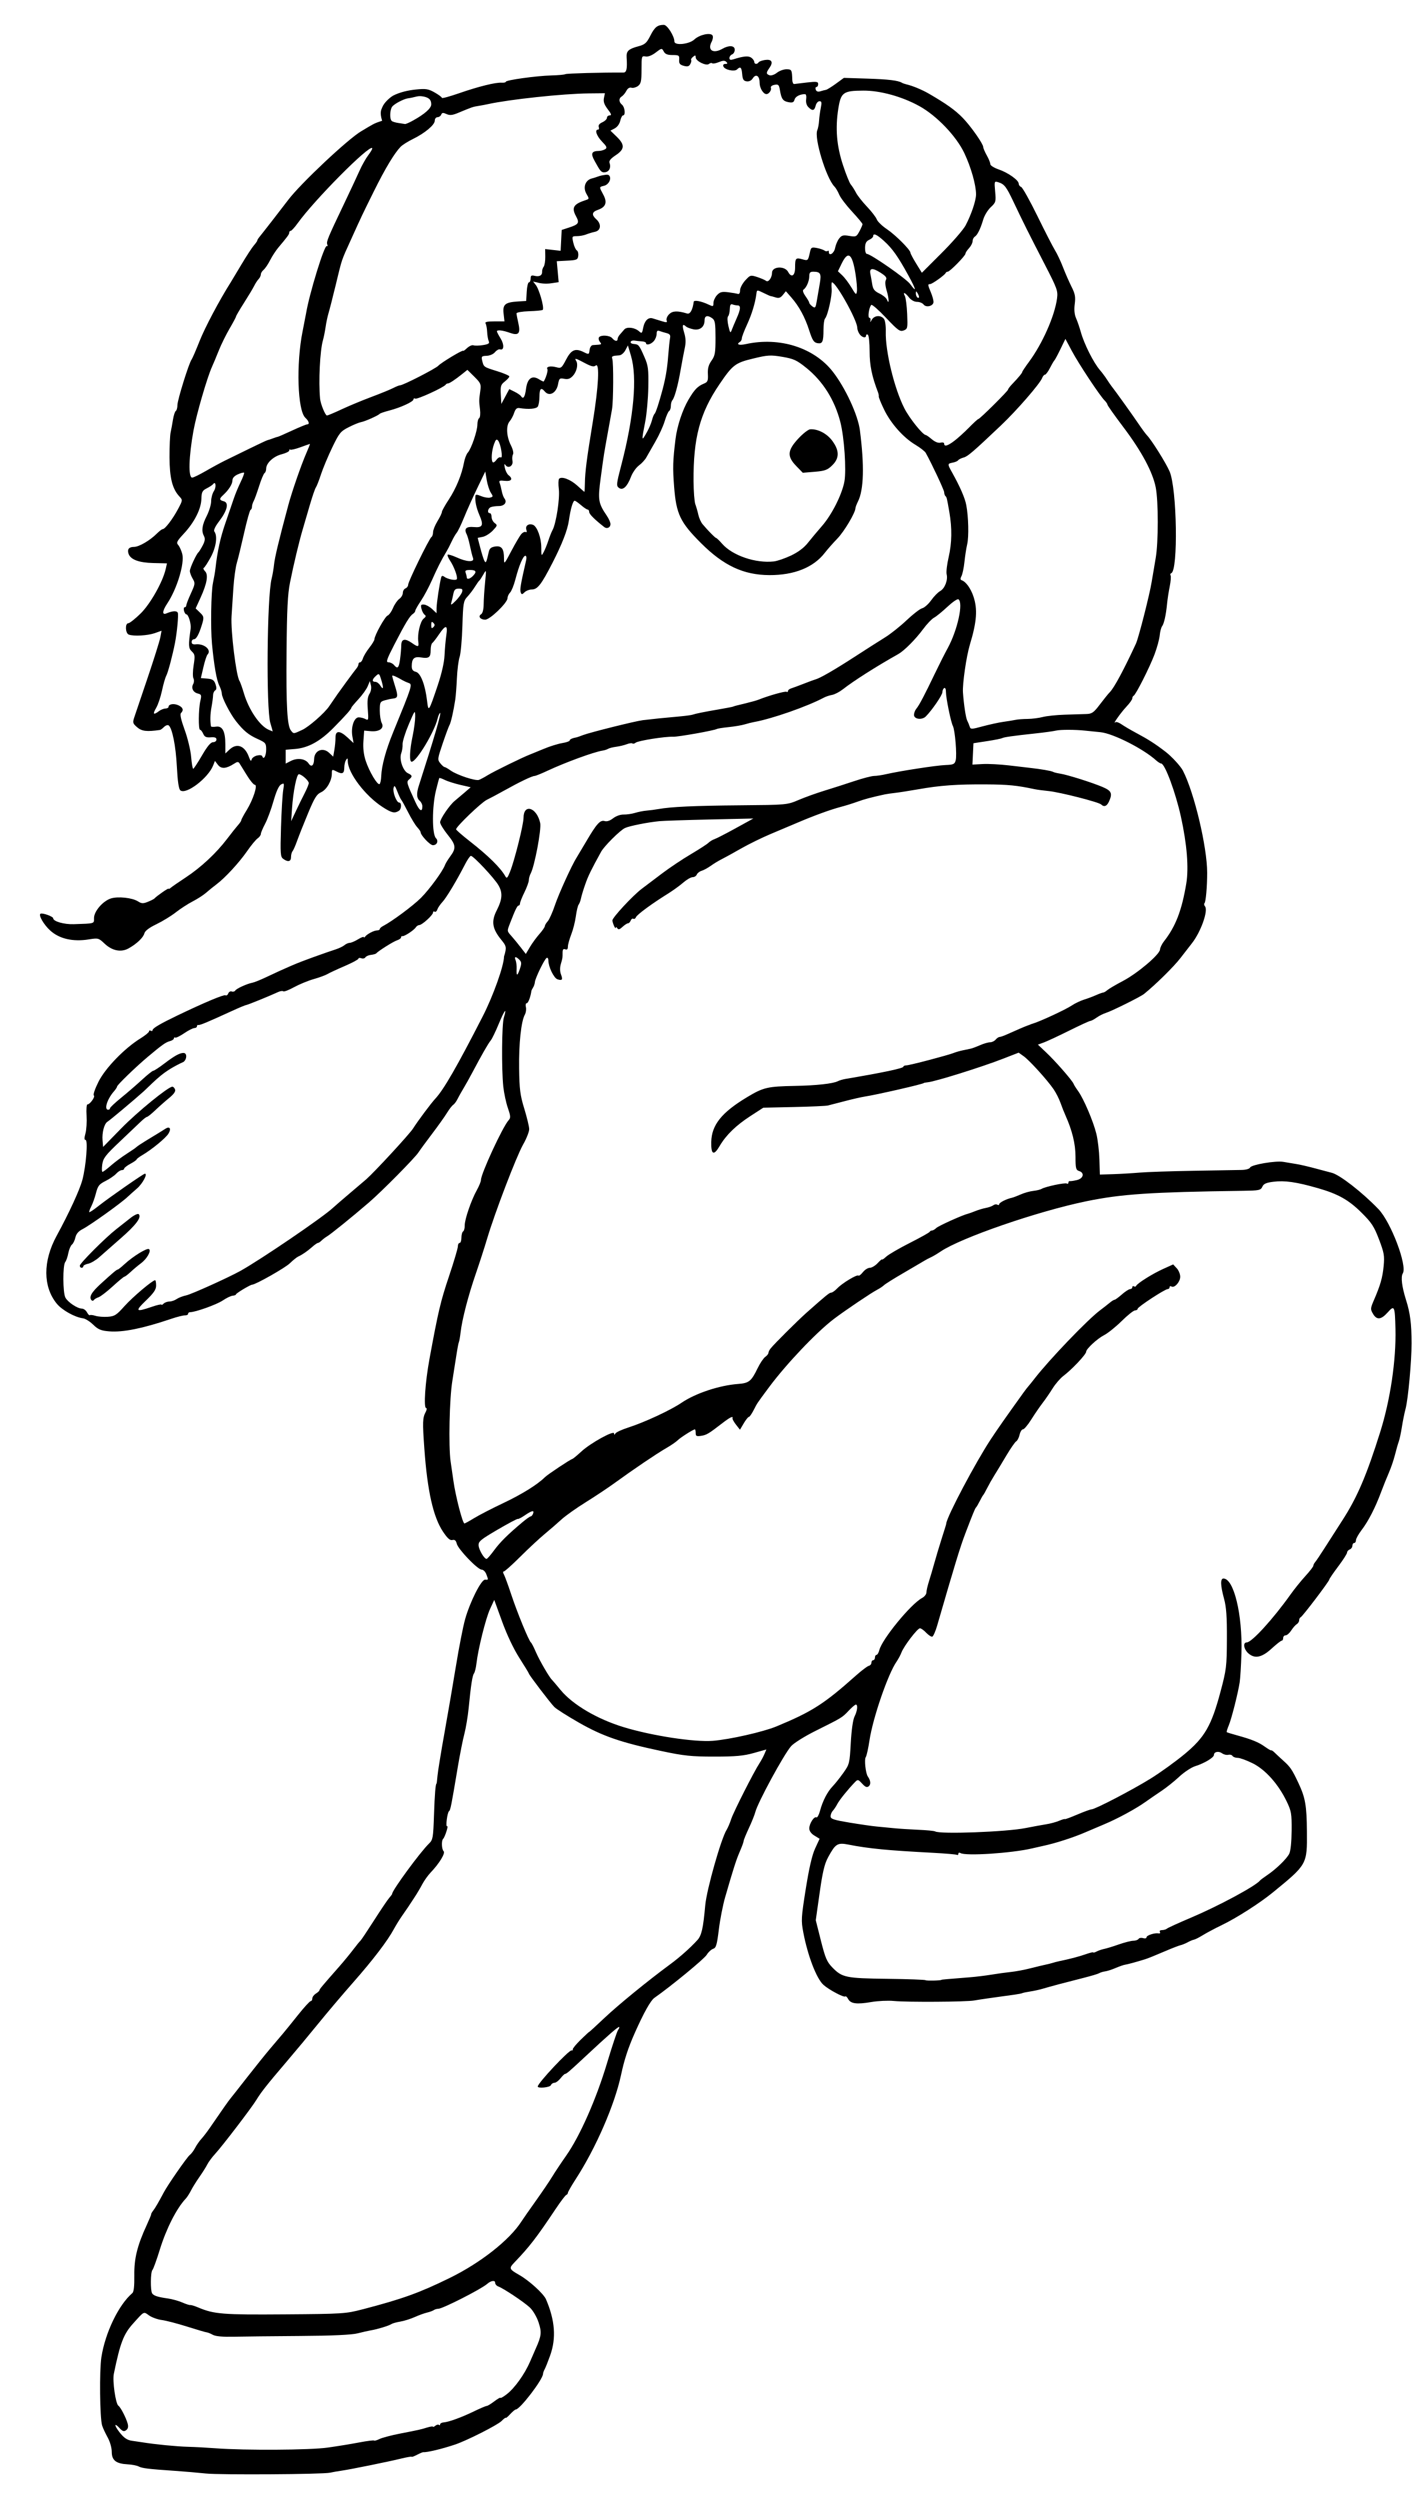<?xml version="1.0" encoding="UTF-8" standalone="no"?>
<!-- Created with Inkscape (http://www.inkscape.org/) -->

<svg
   xmlns:dc="http://purl.org/dc/elements/1.1/"
   xmlns:cc="http://creativecommons.org/ns#"
   xmlns:rdf="http://www.w3.org/1999/02/22-rdf-syntax-ns#"
   xmlns:svg="http://www.w3.org/2000/svg"
   xmlns="http://www.w3.org/2000/svg"
   xmlns:sodipodi="http://sodipodi.sourceforge.net/DTD/sodipodi-0.dtd"
   xmlns:inkscape="http://www.inkscape.org/namespaces/inkscape"
   version="1.1"
   id="svg9"
   width="804"
   height="1408"
   viewBox="0 0 804 1408"
   sodipodi:docname="Villageois.svg"
   inkscape:version="0.92.3 (2405546, 2018-03-11)">
  <defs
     id="defs13" />
  <sodipodi:namedview
     pagecolor="#ffffff"
     bordercolor="#666666"
     borderopacity="1"
     objecttolerance="10"
     gridtolerance="10"
     guidetolerance="10"
     inkscape:pageopacity="0"
     inkscape:pageshadow="2"
     inkscape:window-width="1017"
     inkscape:window-height="686"
     id="namedview11"
     showgrid="false"
     inkscape:zoom="15.170655"
     inkscape:cx="226.57637"
     inkscape:cy="1345.4879"
     inkscape:window-x="175"
     inkscape:window-y="63"
     inkscape:window-maximized="0"
     inkscape:current-layer="svg9" />
  <path
     style="fill:#000000"
     d="m 115.966,1393.039 c -4.125,-0.445 -12,-1.118 -17.5,-1.494 -14.913,-1.021 -18.467,-1.456 -20.414,-2.498 -0.972,-0.52 -3.752,-1.05 -6.177,-1.178 -6.498,-0.341 -8.909,-2.247 -8.909,-7.041 0,-2.261 -0.993,-5.731 -2.328,-8.135 -1.28,-2.306 -2.678,-5.317 -3.105,-6.692 -1.289,-4.149 -1.575,-31.015 -0.41,-38.446 2.18,-13.902 9.741,-29.552 17.442,-36.103 0.827,-0.704 1.191,-3.997 1.105,-10 -0.136,-9.497 1.677,-16.813 7.051,-28.451 1.397,-3.025 2.505,-5.725 2.463,-6 -0.042,-0.275 0.459,-1.175 1.113,-2 1.102,-1.389 3.131,-4.871 5.997,-10.291 2.29,-4.332 13.121,-19.913 14.633,-21.051 0.846,-0.637 2.197,-2.434 3.002,-3.994 0.806,-1.56 2.381,-3.832 3.5,-5.048 1.119,-1.217 3.253,-3.99 4.742,-6.164 6.919,-10.099 10.604,-15.345 11.657,-16.593 0.63,-0.747 4.83,-6.083 9.334,-11.858 4.503,-5.775 10.478,-13.2 13.278,-16.5 2.799,-3.3 6.044,-7.125 7.21,-8.5 1.166,-1.375 4.9,-5.987 8.298,-10.25 3.398,-4.263 6.592,-7.75 7.097,-7.75 0.505,0 0.919,-0.671 0.919,-1.492 0,-0.82 0.9,-2.054 2,-2.741 1.1,-0.687 2,-1.523 2,-1.857 0,-0.591 1.53,-2.423 11.056,-13.238 2.506,-2.845 6.094,-7.198 7.974,-9.673 1.88,-2.475 3.714,-4.725 4.077,-5 0.362,-0.275 3.824,-5.45 7.692,-11.5 3.868,-6.05 7.746,-11.787 8.617,-12.75 0.871,-0.963 1.584,-1.96 1.584,-2.216 0,-1.946 15.879,-23.575 20.761,-28.278 2.164,-2.085 2.362,-3.219 2.795,-16 0.402,-11.855 0.879,-17.756 1.436,-17.756 0.08,0 0.325,-2.011 0.546,-4.47 0.221,-2.459 1.977,-13.259 3.903,-24 1.926,-10.742 4.864,-27.863 6.529,-38.047 1.665,-10.184 3.945,-21.826 5.066,-25.871 2.731,-9.857 9.182,-22.656 11.327,-22.474 1.926,0.163 1.914,0.218 0.662,-3.074 -0.536,-1.411 -1.708,-2.565 -2.604,-2.565 -2.247,0 -13.239,-11.43 -14.033,-14.591 -0.468,-1.865 -1.148,-2.443 -2.468,-2.098 -1.334,0.349 -2.746,-0.902 -5.27,-4.667 -5.507,-8.216 -8.806,-22.843 -10.52,-46.644 -1.09,-15.135 -1.006,-17.535 0.728,-20.75 0.667,-1.238 0.791,-2.25 0.275,-2.25 -1.514,0 -0.54,-14.493 1.849,-27.5 4.952,-26.961 6.277,-32.574 11.042,-46.761 2.738,-8.151 4.978,-15.703 4.978,-16.78 0,-1.078 0.45,-1.959 1,-1.959 0.55,0 1,-1.323 1,-2.941 0,-1.618 0.431,-3.207 0.957,-3.533 0.526,-0.325 0.93,-1.814 0.897,-3.309 -0.074,-3.34 3.657,-14.248 6.811,-19.91 1.284,-2.306 2.335,-4.884 2.335,-5.73 0,-3.531 12.223,-29.938 15.58,-33.66 1.241,-1.376 1.184,-2.291 -0.434,-7 -1.024,-2.979 -2.168,-8.342 -2.542,-11.917 -1.056,-10.102 -0.856,-35.116 0.312,-38.934 1.902,-6.219 0.371,-4.308 -2.909,3.632 -1.773,4.291 -3.804,8.477 -4.514,9.302 -1.31,1.523 -5.046,8.04 -10.318,18 -1.601,3.025 -3.867,7.075 -5.034,9 -1.168,1.925 -2.68,4.625 -3.36,6 -0.68,1.375 -1.774,2.84 -2.43,3.256 -0.656,0.416 -2.222,2.441 -3.48,4.5 -1.257,2.059 -5.02,7.344 -8.361,11.744 -3.341,4.4 -6.805,9.125 -7.697,10.5 -2.047,3.154 -20.663,21.972 -27.875,28.178 -9.717,8.361 -21.608,17.973 -23.823,19.257 -0.887,0.514 -2.208,1.527 -2.935,2.25 C 180.418,699.408 179.513,700 179.134,700 c -0.379,0 -1.833,1.012 -3.232,2.25 -2.736,2.421 -5.538,4.347 -7.937,5.456 -0.825,0.381 -2.947,2.097 -4.716,3.811 -2.654,2.573 -19.19,11.934 -21.202,12.002 -1.077,0.036 -9.083,4.842 -9.083,5.452 0,0.332 -0.831,0.666 -1.847,0.742 -1.016,0.076 -3.553,1.297 -5.637,2.711 C 122.114,734.71 110.127,739 107.108,739 c -0.628,0 -1.142,0.422 -1.142,0.938 0,0.516 -0.787,0.902 -1.75,0.858 -0.963,-0.044 -4.45,0.833 -7.75,1.949 -16.17,5.469 -27.217,7.693 -35.01,7.046 -4.594,-0.381 -6.142,-1.03 -8.954,-3.756 -1.87,-1.812 -4.443,-3.422 -5.718,-3.578 -4.534,-0.553 -11.756,-4.558 -14.736,-8.174 -7.881,-9.561 -7.935,-24.001 -0.141,-38.283 7.009,-12.844 13.024,-25.905 14.508,-31.5 2.072,-7.812 3.234,-22.5 1.781,-22.5 -0.749,0 -0.763,-1.106 -0.045,-3.705 0.563,-2.037 0.842,-6.537 0.622,-10 -0.22,-3.463 -0.002,-6.295 0.486,-6.295 1.452,0 4.605,-4.445 3.595,-5.069 -0.512,-0.316 0.671,-3.776 2.628,-7.689 3.87,-7.736 14.689,-18.895 23.735,-24.48 2.612,-1.613 4.75,-3.371 4.75,-3.906 0,-0.535 0.45,-0.695 1,-0.355 0.55,0.34 1,0.186 1,-0.343 0,-1.07 4.269,-3.587 14,-8.257 15.276,-7.329 26.181,-11.907 27.065,-11.36 0.522,0.323 1.229,-0.143 1.571,-1.034 0.342,-0.891 1.224,-1.39 1.961,-1.107 0.736,0.283 1.633,0.037 1.993,-0.545 0.698,-1.13 6.578,-3.809 9.664,-4.403 1.025,-0.197 4.2,-1.459 7.055,-2.803 13.065,-6.15 17.781,-8.162 26.668,-11.377 5.238,-1.895 11.098,-3.937 13.023,-4.538 1.925,-0.601 4.21,-1.687 5.079,-2.413 0.868,-0.726 2.218,-1.322 3,-1.324 0.782,-0.002 2.884,-0.895 4.671,-1.985 1.788,-1.09 3.257,-1.651 3.265,-1.246 0.008,0.404 0.346,0.285 0.75,-0.265 1.08,-1.47 4.978,-3.5 6.721,-3.5 0.832,0 1.514,-0.343 1.514,-0.763 0,-0.42 0.861,-1.207 1.913,-1.75 5.024,-2.592 17.003,-11.494 21.335,-15.854 4.771,-4.801 12.181,-14.918 13.452,-18.363 0.359,-0.973 1.652,-3.12 2.874,-4.77 3.587,-4.844 3.415,-6.509 -1.277,-12.342 -2.364,-2.938 -4.297,-6.112 -4.297,-7.053 0,-1.901 5.379,-9.77 8.275,-12.105 1.023,-0.825 3.456,-2.878 5.405,-4.563 l 3.545,-3.063 -5.863,-1.354 c -3.225,-0.745 -7.142,-1.987 -8.706,-2.761 -1.564,-0.774 -2.959,-1.261 -3.101,-1.083 -0.142,0.178 -0.978,3.255 -1.859,6.837 -2.285,9.296 -2.3,24.785 -0.026,27.059 1.581,1.58 0.548,3.928 -1.728,3.928 -1.649,0 -6.944,-5.633 -6.944,-7.386 0,-0.384 -0.847,-1.606 -1.882,-2.717 -1.035,-1.111 -3.344,-4.901 -5.132,-8.424 -1.788,-3.522 -3.529,-6.682 -3.868,-7.022 -0.34,-0.34 -1.335,-2.45 -2.211,-4.69 -1.295,-3.31 -1.691,-3.696 -2.119,-2.059 -0.618,2.363 1.645,8.297 3.164,8.297 1.472,0 1.311,3.718 -0.202,4.663 -2.43,1.518 -3.998,1.153 -9.097,-2.116 -9.8,-6.283 -19.621,-19.207 -19.669,-25.88 -0.013,-1.766 -0.195,-1.889 -0.985,-0.667 -0.533,0.825 -0.976,2.711 -0.985,4.191 -0.02,3.482 -1.041,4.027 -4.337,2.317 -2.566,-1.331 -2.678,-1.283 -2.678,1.15 0,4.062 -2.944,9.15 -6.105,10.549 -2.405,1.065 -3.685,3.136 -7.288,11.792 -2.404,5.775 -5.173,12.751 -6.154,15.501 -0.981,2.75 -2.159,5.428 -2.618,5.95 -0.459,0.522 -0.835,1.985 -0.835,3.25 0,2.563 -1.716,2.96 -4.378,1.013 -1.594,-1.166 -1.713,-2.841 -1.259,-17.75 0.276,-9.054 0.823,-18.426 1.216,-20.826 0.667,-4.074 0.589,-4.296 -1.182,-3.343 -1.244,0.669 -2.712,3.892 -4.265,9.364 -1.303,4.589 -3.44,10.365 -4.75,12.835 -1.31,2.471 -2.382,5.033 -2.382,5.693 0,0.661 -0.83,1.789 -1.844,2.508 -1.014,0.719 -3.628,3.884 -5.807,7.034 -4.539,6.559 -12.42,15.118 -17.287,18.773 -1.831,1.375 -4.506,3.541 -5.945,4.812 -1.439,1.272 -4.818,3.449 -7.508,4.838 -2.69,1.389 -6.987,4.174 -9.547,6.188 -2.561,2.014 -7.462,5.012 -10.893,6.662 -4.113,1.978 -6.425,3.736 -6.789,5.162 -0.609,2.384 -4.369,5.952 -8.926,8.472 -4.215,2.33 -9.211,1.342 -13.454,-2.66 -3.405,-3.212 -3.647,-3.277 -8.923,-2.42 -8.94,1.452 -16.603,-0.313 -21.766,-5.013 -3.627,-3.302 -6.723,-8.668 -5.454,-9.452 1.025,-0.634 7.143,1.557 7.143,2.558 0,1.766 6.099,3.524 11.587,3.341 12.084,-0.403 11.413,-0.2 11.413,-3.453 0,-3.778 4.927,-9.526 9.444,-11.016 3.99,-1.317 12.112,-0.445 15.398,1.653 1.965,1.254 2.851,1.29 5.5,0.219 1.737,-0.702 3.383,-1.53 3.658,-1.839 1.232,-1.386 8,-6.092 8,-5.563 0,0.325 0.562,0.096 1.25,-0.508 0.688,-0.604 4.481,-3.223 8.43,-5.82 8.568,-5.635 17.159,-13.643 23.32,-21.739 2.475,-3.252 5.287,-6.787 6.25,-7.856 0.963,-1.068 1.75,-2.278 1.75,-2.687 0,-0.41 1.342,-2.912 2.982,-5.561 C 142.621,450.384 145.333,442 143.579,442 c -0.655,0 -2.637,-2.362 -4.405,-5.25 -1.768,-2.888 -3.625,-5.889 -4.126,-6.671 -0.784,-1.222 -1.239,-1.21 -3.247,0.086 -4.368,2.818 -7.179,2.997 -9.019,0.575 l -1.684,-2.216 -0.97,2.488 c -2.799,7.18 -15.346,16.741 -18.517,14.109 -0.91,-0.756 -1.536,-5.012 -1.963,-13.365 -0.605,-11.813 -2.671,-22.013 -4.715,-23.277 -0.54,-0.334 -1.685,0.097 -2.545,0.957 -0.86,0.86 -1.869,1.608 -2.242,1.663 -7.396,1.079 -10.242,0.75 -12.836,-1.481 -2.544,-2.189 -2.668,-2.626 -1.618,-5.744 0.625,-1.856 4.029,-11.924 7.565,-22.374 3.536,-10.45 6.729,-20.638 7.095,-22.641 l 0.665,-3.641 -3.775,1.347 c -3.956,1.411 -11.992,1.864 -14.693,0.828 C 70.594,356.643 70.366,351 72.289,351 c 0.728,0 3.822,-2.44 6.877,-5.422 5.532,-5.401 12.637,-18.007 14.226,-25.24 l 0.673,-3.063 -7.716,-0.179 c -8.158,-0.189 -12.898,-1.991 -13.949,-5.303 -0.793,-2.499 0.28,-3.793 3.145,-3.793 2.756,0 8.931,-3.601 12.786,-7.456 1.399,-1.399 2.907,-2.544 3.35,-2.544 1.286,0 5.547,-5.567 8.551,-11.174 2.743,-5.12 2.75,-5.18 0.83,-7.244 -3.962,-4.259 -5.52,-10.45 -5.559,-22.082 -0.02,-6.05 0.265,-12.35 0.633,-14 0.368,-1.65 0.97,-4.91 1.337,-7.245 0.367,-2.335 1.078,-4.499 1.58,-4.809 0.502,-0.31 0.913,-1.825 0.913,-3.366 0,-2.811 6.513,-23.705 7.974,-25.58 0.428,-0.55 2.472,-5.275 4.541,-10.5 3.015,-7.613 11.157,-22.957 17.511,-33 0.522,-0.825 3.225,-5.325 6.007,-10 2.782,-4.675 5.938,-9.516 7.013,-10.758 1.075,-1.242 1.955,-2.498 1.955,-2.792 0,-0.294 0.447,-1.078 0.994,-1.742 1.852,-2.25 13.489,-17.218 16.329,-21.003 6.896,-9.191 34.053,-34.709 41.375,-38.877 6.367,-3.782 6.859,-4.328 11.646,-5.8 -1.441,-4.658 -0.628,-6.009 0.134,-7.743 0.913,-2.373 4.009,-5.229 5.966,-6.383 3.81,-2.013 8.702,-3.048 12.739,-3.479 5.782,-0.592 7.102,-0.391 10.707,1.635 2.261,1.271 4.112,2.651 4.112,3.066 0,0.415 4.406,-0.776 9.791,-2.647 10.851,-3.77 20.521,-6.156 23.959,-5.91 1.238,0.088 2.25,-0.142 2.25,-0.511 0,-0.956 17.169,-3.346 25.595,-3.563 3.902,-0.1 7.502,-0.432 8,-0.738 0.703,-0.431 20.662,-0.976 32.655,-0.891 1.804,0.013 2.259,-2.075 1.837,-8.442 -0.243,-3.664 0.996,-4.847 6.666,-6.363 3.649,-0.976 4.601,-1.824 6.704,-5.973 C 368.868,15.259 370.442,14 374.028,14 c 1.9,0 5.939,6.367 5.939,9.363 0,2.448 8.356,1.594 11.278,-1.153 2.846,-2.675 9.094,-4.037 10.213,-2.225 0.41,0.663 0.182,2.257 -0.506,3.543 -2.527,4.722 0.827,6.938 6.015,3.972 3.777,-2.159 7,-1.914 7,0.531 0,1.117 -0.675,2.29 -1.5,2.607 -0.825,0.317 -1.5,1.233 -1.5,2.036 0,1.062 0.614,1.263 2.25,0.739 5.676,-1.821 8.492,-2.075 10.085,-0.91 0.916,0.67 1.665,1.731 1.665,2.357 0,1.348 1.646,1.521 2.429,0.255 0.301,-0.487 1.944,-1.09 3.652,-1.34 3.762,-0.552 4.757,1.192 2.509,4.401 -1.988,2.838 -1.988,3.457 -3.6e-4,4.22 0.882,0.338 2.722,-0.282 4.135,-1.393 1.4,-1.101 3.835,-2.003 5.411,-2.003 2.927,0 3.107,0.329 3.286,6 0.043,1.375 0.54,2.421 1.103,2.325 0.563,-0.096 3.826,-0.492 7.25,-0.879 5.375,-0.608 6.226,-0.482 6.226,0.925 0,0.896 -0.436,1.629 -0.969,1.629 -0.533,0 -0.704,0.688 -0.382,1.53 0.386,1.007 1.273,1.312 2.592,0.893 1.103,-0.35 2.512,-0.718 3.132,-0.818 0.619,-0.1 3.151,-1.66 5.626,-3.466 l 4.5,-3.284 13,0.415 c 11.98,0.382 17.588,1.049 19.676,2.339 0.449,0.277 1.605,0.686 2.57,0.908 3.483,0.802 8.833,3.029 12.754,5.308 9.931,5.773 14.713,9.197 19,13.603 4.468,4.592 11.5,14.599 11.5,16.364 0,0.631 0.9,2.749 2,4.707 1.1,1.958 2,4.18 2,4.936 0,0.757 2.087,2.087 4.637,2.956 5.338,1.819 11.363,6.088 11.363,8.052 0,0.738 0.627,1.583 1.393,1.876 0.766,0.294 4.882,7.655 9.146,16.357 4.264,8.702 8.73,17.398 9.923,19.323 1.193,1.925 3.209,6.2 4.48,9.5 1.271,3.3 3.426,8.219 4.789,10.932 2.04,4.058 2.365,5.789 1.837,9.771 -0.431,3.249 -0.178,5.899 0.77,8.068 0.776,1.776 1.959,5.218 2.628,7.648 1.86,6.757 7.199,17.385 10.834,21.566 1.13,1.299 2.871,3.635 3.87,5.189 0.999,1.555 2.181,3.277 2.628,3.827 1.765,2.172 11.888,16.289 15.157,21.137 1.905,2.825 4.06,5.75 4.789,6.5 2.642,2.716 10.728,15.628 12.768,20.388 4.165,9.717 4.902,55.884 0.915,57.31 -0.516,0.184 -0.68,0.753 -0.364,1.264 0.316,0.511 0.099,3.285 -0.481,6.165 -0.58,2.88 -1.252,7.261 -1.493,9.736 -0.621,6.378 -1.712,11.301 -2.819,12.713 -0.523,0.667 -1.121,2.984 -1.33,5.149 -0.209,2.165 -1.521,6.971 -2.917,10.679 -2.751,7.308 -10.555,22.752 -11.771,23.292 -0.412,0.183 -0.754,0.858 -0.759,1.5 -0.005,0.642 -1.498,2.742 -3.319,4.667 -3.026,3.199 -8.182,10.463 -6.232,8.78 0.459,-0.396 2.01,0.109 3.447,1.122 1.437,1.013 5.038,3.137 8.002,4.72 7.167,3.828 11.154,6.382 16.941,10.851 3.441,2.657 8.39,8.051 9.684,10.554 6.358,12.296 13.647,42.956 13.663,57.473 0.008,7.652 -0.756,16.411 -1.496,17.152 -0.365,0.365 -0.244,1.171 0.27,1.789 1.94,2.338 -2.284,14.293 -7.338,20.766 -1.162,1.489 -4.132,5.314 -6.6,8.5 -3.745,4.836 -13.983,14.909 -20.407,20.078 -2.045,1.646 -18.321,9.719 -21.607,10.718 -1.375,0.418 -3.694,1.601 -5.154,2.629 -1.46,1.028 -3.035,1.857 -3.5,1.843 -0.465,-0.014 -5.796,2.435 -11.846,5.443 -6.05,3.008 -12.505,6.017 -14.344,6.687 l -3.344,1.218 4.848,4.59 c 5.243,4.964 14.589,15.678 15.247,17.479 0.223,0.611 1.384,2.461 2.579,4.111 3.101,4.28 8.517,16.963 10.249,24 0.812,3.3 1.593,9.825 1.735,14.5 l 0.258,8.5 7.386,-0.224 c 4.062,-0.123 10.761,-0.515 14.886,-0.871 4.125,-0.356 17.85,-0.822 30.5,-1.036 12.65,-0.214 24.88,-0.426 27.178,-0.47 2.355,-0.046 4.388,-0.627 4.658,-1.333 0.625,-1.628 14.521,-3.998 18.829,-3.211 1.834,0.335 5.082,0.879 7.217,1.21 2.136,0.33 7.086,1.477 11,2.548 3.914,1.071 7.942,2.14 8.951,2.376 4.423,1.035 17.262,11.014 26.363,20.49 7.044,7.335 16.345,31.908 13.699,36.19 -1.194,1.931 -0.519,7.505 1.795,14.832 2.383,7.546 3.135,13.374 3.157,24.5 0.021,10.14 -1.97,31.758 -3.406,37 -0.603,2.2 -1.513,6.7 -2.022,10 -0.509,3.3 -1.331,7.125 -1.827,8.5 -0.496,1.375 -1.461,4.75 -2.145,7.5 -0.684,2.75 -2.226,7.25 -3.426,10 -1.201,2.75 -3.188,7.7 -4.417,11 -3.203,8.6 -7.111,16.203 -10.854,21.115 -1.788,2.346 -3.25,4.967 -3.25,5.825 0,0.858 -0.45,1.56 -1,1.56 -0.55,0 -1,0.689 -1,1.531 0,0.842 -0.675,1.79 -1.5,2.107 -0.825,0.317 -1.5,1.105 -1.5,1.753 0,0.647 -2.25,4.165 -5,7.818 -2.75,3.652 -5,6.955 -5,7.339 0,0.96 -15.117,20.872 -16.16,21.286 -0.462,0.183 -0.84,0.948 -0.84,1.7 0,0.752 -0.604,1.727 -1.343,2.167 -0.738,0.44 -2.14,2.037 -3.115,3.55 -0.975,1.512 -2.396,2.75 -3.157,2.75 -0.762,0 -1.385,0.675 -1.385,1.5 0,0.825 -0.372,1.5 -0.827,1.5 -0.455,0 -3.032,2.025 -5.728,4.5 -5.568,5.112 -9.606,5.862 -13.256,2.461 C 700.675,928.651 700.227,925 702.423,925 c 2.823,0 14.851,-13.179 24.818,-27.192 2.076,-2.919 5.789,-7.514 8.25,-10.21 2.461,-2.696 4.475,-5.303 4.475,-5.792 0,-0.489 0.474,-1.433 1.052,-2.098 0.579,-0.664 2.913,-4.133 5.187,-7.708 2.274,-3.575 6.892,-10.775 10.261,-16 8.22,-12.747 13.489,-25.067 21.169,-49.5 5.704,-18.148 9.009,-40.448 8.594,-57.993 -0.309,-13.066 -0.574,-13.64 -4.351,-9.407 -3.748,4.2 -6.159,4.447 -8.285,0.848 -1.537,-2.603 -1.511,-3.054 0.45,-7.607 3.741,-8.685 4.9,-12.738 5.53,-19.34 0.551,-5.766 0.256,-7.459 -2.616,-15 -2.789,-7.324 -4.163,-9.417 -9.927,-15.127 -7.201,-7.134 -13.21,-10.495 -24.566,-13.74 -12.148,-3.472 -18.585,-4.391 -25.084,-3.579 -3.99,0.499 -5.424,1.15 -6.161,2.798 -0.881,1.973 -1.766,2.16 -10.857,2.288 -52.425,0.741 -68.532,1.819 -88.398,5.912 -27.412,5.649 -70.459,20.498 -82,28.286 -1.925,1.299 -4.4,2.766 -5.5,3.259 -1.1,0.494 -2.675,1.323 -3.5,1.844 -0.825,0.52 -6,3.552 -11.5,6.737 -5.5,3.185 -10.605,6.371 -11.345,7.079 -0.74,0.709 -2.54,1.908 -4,2.665 -3.247,1.683 -18.007,11.633 -24.155,16.285 -9.878,7.473 -27.037,25.534 -36.856,38.792 -6.883,9.294 -6.386,8.552 -8.551,12.777 -1.049,2.047 -2.242,3.723 -2.651,3.723 -0.409,0 -1.7,1.621 -2.869,3.602 l -2.125,3.602 -2.224,-2.832 c -1.223,-1.558 -2.111,-3.178 -1.974,-3.602 0.497,-1.53 -1.336,-0.655 -5.75,2.746 -7.867,6.06 -8.825,6.632 -11.944,7.123 -2.575,0.406 -3.056,0.157 -3.056,-1.578 0,-1.133 -0.199,-2.06 -0.443,-2.06 -0.92,0 -8.108,4.551 -9.696,6.139 -0.911,0.911 -3.841,2.915 -6.509,4.453 -5.435,3.132 -18.289,11.817 -28.852,19.495 -3.85,2.798 -11.275,7.741 -16.5,10.983 -5.225,3.242 -11.351,7.591 -13.614,9.663 -2.263,2.072 -6.538,5.775 -9.5,8.228 -2.962,2.454 -9.13,8.191 -13.706,12.75 -4.576,4.559 -8.743,8.289 -9.258,8.289 -0.57,0 -0.556,0.686 0.036,1.75 0.535,0.963 2.388,6.025 4.117,11.25 3.364,10.167 9.932,26.163 11.095,27.02 0.388,0.286 1.663,2.761 2.833,5.5 1.894,4.433 7.536,14.159 8.979,15.48 0.301,0.275 2.518,2.89 4.928,5.812 6.802,8.247 20.648,16.387 35.591,20.925 15.952,4.843 39.721,8.481 50.133,7.671 9.459,-0.735 28.412,-5.024 35.867,-8.116 20.09,-8.332 26.774,-12.607 44.784,-28.642 3.181,-2.832 6.444,-5.295 7.25,-5.473 0.806,-0.178 1.466,-0.965 1.466,-1.75 0,-0.785 0.45,-1.427 1,-1.427 0.55,0 1,-0.675 1,-1.5 0,-0.825 0.401,-1.5 0.892,-1.5 0.49,0 1.194,-1.204 1.563,-2.676 1.555,-6.195 17.767,-25.964 24.05,-29.327 1.373,-0.735 2.496,-2.144 2.496,-3.132 0,-0.988 0.616,-3.724 1.369,-6.081 0.753,-2.357 2.121,-6.985 3.039,-10.285 0.919,-3.3 2.595,-8.925 3.726,-12.5 3.011,-9.522 2.991,-9.457 3.044,-10 0.386,-3.971 16.559,-34.519 25.187,-47.574 3.871,-5.857 8.58,-12.57 18.438,-26.287 0.933,-1.298 2.156,-2.873 2.718,-3.5 0.562,-0.627 2.063,-2.489 3.335,-4.139 8.163,-10.583 29.943,-33.295 36.949,-38.53 1.818,-1.359 4.249,-3.258 5.403,-4.22 1.154,-0.963 2.418,-1.75 2.809,-1.75 0.391,0 2.235,-1.343 4.097,-2.984 1.862,-1.641 3.948,-2.991 4.636,-3 0.688,-0.009 1.25,-0.493 1.25,-1.075 0,-0.582 0.412,-0.805 0.915,-0.494 0.503,0.311 1.066,0.199 1.25,-0.249 0.584,-1.418 9.116,-6.78 15.094,-9.488 l 5.759,-2.608 1.991,2.137 c 1.095,1.175 1.991,3.333 1.991,4.794 0,2.919 -3.253,6.546 -4.937,5.505 -0.585,-0.361 -1.063,-0.18 -1.063,0.402 0,0.582 -0.475,1.059 -1.055,1.059 -1.589,0 -16.945,10.056 -16.945,11.096 0,0.497 -0.658,0.904 -1.462,0.904 -0.804,0 -4.195,2.699 -7.535,5.998 -3.34,3.299 -7.829,6.894 -9.977,7.989 -3.758,1.917 -10.011,7.703 -10.021,9.272 -0.009,1.511 -7.946,9.947 -12.843,13.65 -1.752,1.325 -4.472,4.475 -6.044,7 -1.572,2.525 -4.155,6.275 -5.738,8.332 -1.584,2.058 -4.433,6.22 -6.332,9.25 -1.899,3.03 -4.001,5.509 -4.671,5.509 -0.67,0 -1.514,1.347 -1.875,2.994 -0.362,1.647 -1.225,3.334 -1.918,3.75 -0.693,0.416 -3.246,4.104 -5.672,8.196 -2.426,4.092 -5.42,9.042 -6.654,11 -1.233,1.958 -3.033,5.135 -4,7.06 -0.967,1.925 -1.983,3.725 -2.259,4 -0.276,0.275 -1.175,1.85 -1.998,3.5 -0.823,1.65 -1.757,3.225 -2.075,3.5 -0.494,0.428 -1.801,3.609 -5.956,14.5 -2.923,7.662 -5.778,16.989 -15.898,51.942 -0.946,3.268 -2.186,6.097 -2.756,6.287 -0.569,0.19 -2.111,-0.789 -3.425,-2.174 -1.315,-1.386 -2.899,-2.527 -3.52,-2.537 -1.388,-0.021 -9.028,9.952 -10.412,13.593 -0.554,1.458 -1.825,3.83 -2.824,5.27 -4.796,6.917 -13.288,31.591 -15.186,44.119 -0.708,4.675 -1.674,9.012 -2.148,9.638 -0.902,1.194 -0.038,9.141 1.18,10.862 1.605,2.267 1.82,4.42 0.546,5.477 -1.045,0.867 -1.898,0.536 -3.74,-1.451 -2.28,-2.459 -2.463,-2.495 -4.097,-0.8 -4.05,4.201 -8.691,9.959 -9.892,12.274 -0.714,1.375 -1.86,3.095 -2.548,3.821 -0.688,0.727 -1.25,2.123 -1.25,3.104 0,1.488 1.772,2.076 10.75,3.564 5.912,0.98 12.775,1.966 15.25,2.191 2.475,0.225 6.75,0.641 9.5,0.926 2.75,0.285 8.936,0.688 13.746,0.895 4.811,0.207 9.149,0.625 9.64,0.929 2.729,1.686 40.141,0.29 51.113,-1.908 4.125,-0.826 9.3,-1.775 11.5,-2.109 2.2,-0.334 5.463,-1.215 7.25,-1.959 1.788,-0.744 3.25,-1.17 3.25,-0.948 0,0.222 3.125,-0.926 6.945,-2.551 3.82,-1.625 7.465,-2.955 8.101,-2.955 1.978,0 22.972,-10.928 33.296,-17.332 5.413,-3.358 13.981,-9.533 19.04,-13.722 11.443,-9.477 15.204,-16.006 20.339,-35.306 3.297,-12.39 3.5,-14.079 3.569,-29.639 0.056,-12.539 -0.331,-17.975 -1.609,-22.644 C 687.606,892.895 687.49,889 689.311,889 c 5.863,0 10.788,20.387 10.147,42 -0.204,6.875 -0.656,14.3 -1.004,16.5 -1.022,6.456 -4.584,20.487 -6.154,24.245 -0.798,1.909 -1.311,3.606 -1.142,3.771 0.17,0.165 2.784,0.978 5.809,1.806 8.239,2.255 12.154,3.854 15.725,6.423 1.774,1.276 3.381,2.193 3.571,2.038 0.19,-0.155 1.023,0.393 1.851,1.218 0.828,0.825 3.046,2.886 4.929,4.581 3.95,3.555 4.908,4.959 8.365,12.258 4.053,8.557 4.813,12.818 4.931,27.661 0.147,18.541 0.194,18.458 -19.19,34.29 -7.384,6.031 -20.353,14.329 -28.683,18.352 -3.85,1.859 -8.694,4.429 -10.765,5.71 -2.071,1.281 -4.321,2.423 -5,2.537 -0.679,0.114 -2.277,0.78 -3.55,1.479 -1.273,0.7 -3.073,1.434 -4,1.632 -0.927,0.198 -4.835,1.713 -8.685,3.366 -6.067,2.606 -9.605,4.026 -11.5,4.617 -4.413,1.376 -9.824,2.852 -11,2.999 -0.825,0.104 -3.214,0.926 -5.309,1.827 -2.095,0.901 -4.795,1.774 -6,1.94 -1.205,0.166 -2.701,0.622 -3.325,1.014 -0.624,0.392 -4.674,1.602 -9,2.689 -9.587,2.409 -18.842,4.872 -22.866,6.084 -1.65,0.497 -4.8,1.187 -7,1.533 -2.2,0.346 -4.235,0.772 -4.521,0.948 -0.287,0.175 -2.312,0.563 -4.5,0.863 -13.553,1.853 -19.384,2.697 -22.479,3.254 -4.571,0.824 -37.815,1.033 -45.366,0.286 -3.226,-0.319 -8.977,-0.047 -12.78,0.606 -8.159,1.399 -11.53,0.949 -12.966,-1.733 -0.578,-1.08 -1.294,-1.72 -1.591,-1.423 -0.755,0.755 -9.268,-3.765 -12.348,-6.557 -3.905,-3.539 -8.815,-16.336 -11.328,-29.524 -1.271,-6.673 -1.18,-8.274 1.393,-24.464 1.874,-11.795 3.559,-19.069 5.277,-22.791 l 2.524,-5.467 -2.908,-1.768 c -1.85,-1.125 -2.908,-2.602 -2.908,-4.06 0,-2.726 2.763,-7.002 4.022,-6.224 0.487,0.301 1.403,-1.377 2.036,-3.728 1.502,-5.578 4.155,-10.704 7.141,-13.799 1.32,-1.368 4.002,-4.737 5.961,-7.487 3.468,-4.869 3.579,-5.312 4.216,-16.926 0.401,-7.308 1.229,-13.079 2.14,-14.904 1.602,-3.211 1.968,-6.671 0.706,-6.671 -0.429,0 -2.253,1.562 -4.054,3.471 -3.638,3.857 -3.616,3.844 -18.832,11.431 -5.961,2.973 -12.064,6.796 -13.568,8.5 -4.099,4.644 -18.849,31.808 -20.205,37.21 -0.379,1.509 -2.01,5.569 -3.625,9.023 -1.615,3.454 -2.936,6.712 -2.936,7.239 0,0.527 -0.947,3.134 -2.104,5.792 -2.05,4.71 -3.563,9.416 -8.306,25.833 -1.271,4.4 -2.873,12.598 -3.559,18.217 -1.057,8.653 -1.548,10.312 -3.208,10.839 -1.078,0.342 -2.726,1.881 -3.661,3.419 -1.401,2.303 -20.156,17.72 -29.447,24.206 -2.117,1.478 -6.068,8.555 -11.064,19.819 -3.71,8.364 -5.912,15.088 -7.695,23.5 -3.548,16.73 -14.133,41.104 -25.449,58.596 -2.479,3.832 -4.507,7.365 -4.507,7.852 0,0.487 -0.419,1.036 -0.93,1.219 -0.512,0.183 -3.184,3.708 -5.939,7.833 -10.875,16.285 -14.804,21.375 -23.417,30.33 -3.018,3.138 -2.803,3.668 2.786,6.839 5.68,3.223 13.8,10.605 15.164,13.785 5.072,11.831 5.819,21.819 2.359,31.555 -1.171,3.295 -2.555,6.773 -3.076,7.728 -0.521,0.955 -0.947,2.138 -0.947,2.629 0,3.115 -13.011,20.135 -15.392,20.135 -0.387,0 -1.807,1.191 -3.156,2.646 -1.349,1.455 -2.452,2.376 -2.452,2.046 0,-0.33 -1.089,0.488 -2.419,1.819 -2.267,2.267 -19.426,10.95 -26.081,13.198 -7.331,2.476 -16.023,4.56 -18.002,4.316 -0.285,-0.035 -1.864,0.632 -3.508,1.482 -1.644,0.85 -2.99,1.35 -2.99,1.111 0,-0.239 -2.587,0.198 -5.75,0.971 -7.406,1.812 -28.562,6.109 -33.79,6.864 -2.222,0.321 -5.147,0.832 -6.5,1.135 -4.173,0.937 -62.011,1.311 -69.96,0.453 z m 68.762,-14.604 c 5.356,-0.751 13.307,-2.049 17.669,-2.886 4.362,-0.837 8.131,-1.32 8.377,-1.075 0.246,0.245 1.627,-0.143 3.07,-0.865 1.443,-0.721 6.673,-2.1 11.623,-3.063 10.868,-2.116 11.159,-2.181 15.25,-3.421 1.788,-0.542 3.25,-0.736 3.25,-0.432 0,0.304 0.604,0.051 1.342,-0.561 0.738,-0.613 1.638,-0.818 2,-0.456 0.362,0.362 0.658,0.229 0.658,-0.296 0,-0.525 0.862,-1.019 1.915,-1.098 2.936,-0.221 10.139,-2.839 17.127,-6.224 3.472,-1.682 6.713,-3.058 7.202,-3.058 0.489,0 2.434,-1.178 4.323,-2.619 1.888,-1.44 3.433,-2.317 3.433,-1.949 0,0.368 1.567,-0.525 3.481,-1.986 4.468,-3.408 10.157,-11.34 13.199,-18.402 1.313,-3.05 2.793,-6.445 3.288,-7.545 3.12,-6.933 3.34,-9.058 1.507,-14.576 -1.021,-3.074 -3.138,-6.685 -4.888,-8.335 -3.268,-3.082 -14.886,-10.829 -17.837,-11.894 -0.963,-0.347 -1.75,-1.306 -1.75,-2.131 0,-1.523 -2.377,-1.147 -4.5,0.712 -3.349,2.932 -25.073,13.987 -27.5,13.994 -0.825,0 -1.95,0.331 -2.5,0.73 -0.55,0.399 -2.287,1.034 -3.86,1.411 -1.573,0.377 -4.723,1.524 -7,2.549 -2.277,1.025 -5.94,2.17 -8.14,2.543 -2.2,0.373 -4.45,1.007 -5,1.409 -1.18,0.862 -7.941,2.925 -11.5,3.508 -1.375,0.226 -4.75,0.985 -7.5,1.688 -3.348,0.856 -14.085,1.344 -32.5,1.478 -15.125,0.111 -31.822,0.3 -37.104,0.422 -6.443,0.148 -10.392,-0.212 -12,-1.096 -1.318,-0.725 -2.846,-1.341 -3.396,-1.369 -0.55,-0.029 -5.5,-1.477 -11,-3.218 -5.5,-1.741 -11.943,-3.417 -14.318,-3.724 -2.375,-0.307 -5.601,-1.472 -7.168,-2.588 -3.163,-2.252 -2.578,-2.551 -9.014,4.601 -5.371,5.968 -7.233,10.838 -10.852,28.389 -0.812,3.937 1.059,16.877 2.582,17.86 1.241,0.801 4.35,6.802 5.251,10.133 0.466,1.722 0.191,2.867 -0.878,3.659 -1.247,0.924 -2.006,0.666 -3.829,-1.302 -2.916,-3.147 -2.959,-1.514 -0.06,2.265 2.568,3.347 4.467,4.653 7.276,5.005 1.105,0.139 3.585,0.509 5.51,0.822 7.217,1.176 19.72,2.407 26,2.561 3.575,0.087 10.55,0.46 15.5,0.828 16.912,1.257 53.083,1.03 63.262,-0.397 z m 19.738,-77.895 c 22.384,-5.843 31.93,-9.285 49,-17.665 17.357,-8.521 33.58,-21.297 40.297,-31.734 0.935,-1.452 4.625,-6.743 8.201,-11.757 3.576,-5.014 7.693,-11.089 9.149,-13.5 1.456,-2.411 5.008,-7.748 7.893,-11.86 7.755,-11.054 16.926,-31.814 22.982,-52.023 2.884,-9.625 5.698,-18.073 6.253,-18.774 0.555,-0.701 0.833,-1.451 0.617,-1.667 -0.414,-0.414 -6.438,4.837 -18.892,16.469 -9.062,8.463 -10.818,9.972 -11.606,9.972 -0.333,0 -1.491,1.125 -2.573,2.5 -1.082,1.375 -2.623,2.5 -3.425,2.5 -0.802,0 -1.689,0.6 -1.97,1.333 -0.49,1.277 -7.436,1.979 -7.416,0.75 0.032,-1.933 17.67,-20.724 19.085,-20.333 0.498,0.138 0.792,-0.124 0.655,-0.581 -0.138,-0.457 1.887,-2.915 4.5,-5.463 2.612,-2.548 4.75,-4.515 4.75,-4.371 0,0.144 3.831,-3.361 8.514,-7.787 7.814,-7.387 24.497,-21.001 37.105,-30.281 5.443,-4.006 11.312,-9.226 15.332,-13.636 2.362,-2.591 3.279,-6.653 4.435,-19.632 0.783,-8.791 8.938,-37.549 12.052,-42.5 0.692,-1.1 1.84,-3.8 2.552,-6 1.278,-3.949 12.784,-26.65 15.966,-31.5 0.902,-1.375 2.143,-3.676 2.758,-5.114 l 1.118,-2.614 -7.166,2.01 c -5.723,1.605 -10.188,2.01 -22.166,2.011 -12.978,0.001 -16.998,-0.42 -29.822,-3.125 -22.783,-4.806 -33.019,-8.33 -46.414,-15.977 -6.503,-3.712 -12.753,-7.68 -13.889,-8.816 -2.256,-2.256 -14.375,-18.164 -14.375,-18.87 0,-0.24 -2.387,-4.164 -5.305,-8.721 -3.261,-5.092 -7.018,-12.999 -9.75,-20.519 l -4.445,-12.234 -2.401,5.234 c -2.408,5.249 -6.672,22.366 -7.639,30.665 -0.284,2.437 -0.895,4.912 -1.357,5.5 -0.915,1.162 -1.721,6.385 -3.021,19.569 -0.461,4.675 -1.548,11.2 -2.416,14.5 -0.868,3.3 -2.522,11.625 -3.675,18.5 -3.72,22.183 -4.176,24.492 -4.94,25 -1.005,0.669 -2.079,9.135 -1.08,8.518 0.889,-0.549 -1.237,6.081 -2.286,7.13 -1.031,1.031 -0.823,5.814 0.302,6.939 1.091,1.091 -2.407,6.847 -7.242,11.913 -1.575,1.65 -3.732,4.661 -4.795,6.692 -1.063,2.03 -3.069,5.405 -4.46,7.5 -1.39,2.095 -2.963,4.483 -3.494,5.308 -0.531,0.825 -2.08,3.075 -3.442,5 -1.361,1.925 -3.448,5.3 -4.638,7.5 -3.589,6.639 -11.758,17.333 -22.918,30 -5.815,6.6 -14.59,16.95 -19.501,23 -4.911,6.05 -12.995,15.761 -17.964,21.581 -10.917,12.785 -14.407,17.197 -17.035,21.534 -2.651,4.375 -19.143,25.957 -23.201,30.36 -1.761,1.911 -3.769,4.611 -4.461,6 -0.692,1.389 -2.681,4.55 -4.419,7.025 -1.738,2.475 -3.884,5.92 -4.767,7.655 -0.883,1.735 -2.179,3.76 -2.879,4.5 -5.217,5.509 -11.008,16.872 -14.71,28.861 -1.78,5.766 -3.648,10.911 -4.15,11.434 -1.085,1.129 -1.203,11.565 -0.148,13.165 0.869,1.32 3.203,2.069 8.975,2.881 2.332,0.328 5.932,1.335 8,2.236 2.068,0.901 4.106,1.553 4.528,1.447 0.422,-0.105 2.447,0.516 4.5,1.382 8.895,3.75 13.855,4.143 48.732,3.862 32.978,-0.266 34.301,-0.352 44,-2.884 z M 530.466,1114.999 c 0,-0.127 4.383,-0.516 16,-1.421 3.3,-0.257 8.7,-0.916 12,-1.465 3.3,-0.549 8.263,-1.232 11.029,-1.519 2.766,-0.287 7.826,-1.238 11.244,-2.114 3.418,-0.876 7.153,-1.773 8.301,-1.994 1.147,-0.221 2.914,-0.665 3.926,-0.986 1.012,-0.321 2.664,-0.753 3.67,-0.959 6.012,-1.232 11.354,-2.631 15.08,-3.949 2.337,-0.827 4.25,-1.283 4.25,-1.013 0,0.27 0.83,0.046 1.845,-0.497 1.015,-0.543 2.927,-1.201 4.25,-1.462 1.323,-0.261 5.063,-1.407 8.311,-2.548 3.249,-1.14 6.935,-2.073 8.191,-2.073 1.256,0 2.574,-0.468 2.928,-1.041 0.354,-0.572 1.505,-0.767 2.559,-0.433 1.056,0.335 1.916,0.138 1.916,-0.44 0,-1.144 4.684,-2.667 6.85,-2.227 0.743,0.151 1.054,-0.206 0.691,-0.793 -0.377,-0.61 0.137,-1.067 1.2,-1.067 1.022,0 2.287,-0.379 2.809,-0.841 0.522,-0.463 6.575,-3.22 13.45,-6.128 15.584,-6.591 36.538,-17.87 39,-20.993 0.275,-0.349 2.075,-1.696 4,-2.993 5.026,-3.387 10.96,-9.139 12.427,-12.045 0.758,-1.502 1.293,-6.693 1.341,-13 0.073,-9.617 -0.164,-11.004 -2.813,-16.5 -4.676,-9.701 -11.921,-17.827 -19.085,-21.407 -3.404,-1.701 -7.216,-3.093 -8.471,-3.093 -1.255,0 -2.584,-0.489 -2.953,-1.087 -0.37,-0.598 -1.444,-0.885 -2.388,-0.638 -0.944,0.247 -2.512,-0.133 -3.484,-0.844 -1.936,-1.416 -4.57,-0.883 -4.58,0.927 -0.008,1.476 -5.383,4.703 -10.509,6.309 -2.209,0.692 -6.259,3.353 -9,5.914 -2.741,2.561 -7.234,6.156 -9.984,7.988 -2.75,1.833 -6.81,4.624 -9.022,6.202 -5.536,3.95 -15.736,9.473 -23.494,12.722 -3.566,1.493 -8.284,3.497 -10.484,4.453 -6.64,2.886 -16.908,6.195 -23.5,7.574 -0.825,0.173 -3.75,0.838 -6.5,1.48 -11.643,2.715 -37.443,4.389 -40.311,2.617 -0.654,-0.404 -1.189,-0.231 -1.189,0.384 0,0.615 -0.355,0.899 -0.789,0.631 -0.434,-0.268 -6.396,-0.783 -13.25,-1.144 -25.888,-1.363 -36.373,-2.376 -47.787,-4.615 -6.289,-1.234 -7.394,-0.559 -11.534,7.047 -2.067,3.798 -3.132,8.26 -4.82,20.198 l -2.167,15.322 2.881,11.457 c 2.467,9.812 3.39,11.98 6.423,15.1 5.569,5.729 7.575,6.146 30.97,6.438 11.606,0.145 21.338,0.499 21.627,0.788 0.426,0.426 8.945,0.214 8.945,-0.223 z M 278.355,873.151 c 3.424,-4.665 7.773,-8.973 16.05,-15.901 2.136,-1.788 4.212,-3.25 4.615,-3.25 0.403,0 0.991,-0.675 1.307,-1.5 0.818,-2.132 -0.547,-1.863 -4.641,0.915 -1.957,1.328 -3.732,2.241 -3.945,2.028 -0.213,-0.213 -5.312,2.49 -11.331,6.006 -9.658,5.642 -10.923,6.693 -10.76,8.948 0.18,2.49 3.15,7.509 4.48,7.572 0.366,0.017 2.267,-2.151 4.224,-4.817 z M 267.142,854.987 c 2.693,-1.657 10.101,-5.477 16.461,-8.488 10.494,-4.969 19.227,-10.4 23.421,-14.566 1.603,-1.592 14.265,-10.003 15.478,-10.28 0.364,-0.084 2.674,-1.999 5.133,-4.256 5.143,-4.722 18.323,-11.992 18.347,-10.12 0.012,0.954 0.189,0.95 0.802,-0.015 0.433,-0.682 3.689,-2.17 7.235,-3.308 9.129,-2.929 23.832,-9.764 29.948,-13.923 7.884,-5.361 21.223,-9.795 31.924,-10.612 6.149,-0.469 7.39,-1.476 11.004,-8.919 1.335,-2.75 3.248,-5.588 4.25,-6.307 1.002,-0.719 1.823,-1.75 1.823,-2.292 0,-0.542 0.562,-1.675 1.25,-2.518 2.315,-2.838 15.401,-15.847 20.346,-20.226 11.157,-9.881 12.733,-11.158 13.794,-11.174 0.611,-0.01 2.137,-1.1 3.391,-2.423 2.749,-2.899 11.153,-7.959 11.93,-7.182 0.305,0.305 1.427,-0.555 2.494,-1.912 1.067,-1.356 2.829,-2.466 3.915,-2.466 1.086,0 3.079,-1.191 4.427,-2.646 1.349,-1.455 2.452,-2.377 2.452,-2.048 0,0.329 1.071,-0.393 2.379,-1.604 1.309,-1.211 7.271,-4.677 13.25,-7.702 5.979,-3.025 11.021,-5.838 11.204,-6.25 0.183,-0.412 0.778,-0.75 1.321,-0.75 0.543,0 1.614,-0.626 2.379,-1.391 1.207,-1.207 15.066,-7.447 17.937,-8.076 0.566,-0.124 2.379,-0.777 4.029,-1.452 1.65,-0.675 4.35,-1.482 6,-1.794 1.65,-0.312 3.543,-0.993 4.206,-1.513 0.663,-0.52 1.676,-0.655 2.25,-0.3 0.574,0.355 1.044,0.223 1.044,-0.293 0,-0.889 4.161,-2.993 7.127,-3.604 0.755,-0.155 3.006,-1.007 5.003,-1.893 1.996,-0.886 5.189,-1.782 7.095,-1.992 1.906,-0.21 4.019,-0.725 4.697,-1.143 2.022,-1.25 13.17,-3.609 14.161,-2.997 0.504,0.312 0.917,0.09 0.917,-0.492 0,-0.582 0.338,-0.973 0.75,-0.869 0.412,0.105 2.212,-0.156 4,-0.579 3.732,-0.884 4.512,-4.076 1.25,-5.111 -1.764,-0.56 -2,-1.513 -2,-8.063 0,-7.143 -1.845,-14.741 -5.625,-23.166 -0.797,-1.776 -2.083,-5.027 -2.859,-7.225 -0.775,-2.198 -2.488,-5.582 -3.805,-7.521 -3.518,-5.177 -13.597,-16.308 -16.889,-18.652 l -2.854,-2.033 -8.734,3.396 c -12.226,4.753 -37.988,12.815 -42.4,13.269 -1.283,0.132 -2.333,0.332 -2.333,0.444 0,0.523 -26.354,6.559 -33.5,7.674 -1.925,0.3 -6.875,1.436 -11,2.523 -4.125,1.087 -8.4,2.192 -9.5,2.455 -1.1,0.263 -9.741,0.65 -19.203,0.86 l -17.203,0.382 -6.99,4.522 c -8.405,5.437 -13.954,10.817 -17.636,17.1 -3.299,5.629 -4.862,4.843 -4.698,-2.361 0.217,-9.547 5.841,-16.573 20.154,-25.177 9.205,-5.534 11.514,-6.076 27.076,-6.366 12.03,-0.224 21.378,-1.254 24.112,-2.657 0.887,-0.455 2.912,-1.046 4.5,-1.312 20.448,-3.434 32.388,-5.948 32.388,-6.821 0,-0.424 0.748,-0.771 1.662,-0.771 1.788,0 23.53,-5.704 26.838,-7.041 1.1,-0.445 3.35,-1.089 5,-1.433 1.65,-0.344 3.675,-0.767 4.5,-0.941 0.825,-0.174 3.173,-1.052 5.218,-1.951 2.045,-0.899 4.577,-1.635 5.628,-1.635 1.05,0 2.47,-0.675 3.155,-1.5 0.685,-0.825 1.684,-1.5 2.221,-1.5 0.537,0 2.394,-0.647 4.128,-1.438 4.473,-2.04 11.016,-4.843 11.901,-5.097 0.412,-0.118 0.975,-0.328 1.25,-0.465 0.275,-0.138 0.838,-0.344 1.25,-0.459 3.865,-1.076 18.614,-7.903 22.049,-10.207 1.815,-1.217 4.965,-2.728 7,-3.36 2.035,-0.631 5.119,-1.784 6.852,-2.561 1.733,-0.778 3.498,-1.414 3.921,-1.414 0.424,0 1.481,-0.616 2.349,-1.368 0.868,-0.752 4.833,-3.08 8.811,-5.172 8.293,-4.362 20.711,-14.899 20.885,-17.721 0.065,-1.049 1.06,-3.106 2.212,-4.573 6.582,-8.378 10.074,-17.437 12.593,-32.666 1.444,-8.73 0.37,-22.046 -3.025,-37.5 -3.017,-13.737 -9.06,-30 -11.146,-30 -0.481,0 -1.747,-0.787 -2.813,-1.75 -7.325,-6.613 -24.335,-15.212 -31.439,-15.894 -3.025,-0.29 -6.85,-0.676 -8.5,-0.858 -5.644,-0.621 -13.998,-0.635 -16.5,-0.027 -1.375,0.334 -6.55,1.045 -11.5,1.58 -12.987,1.403 -17.889,2.097 -18.826,2.662 -0.454,0.274 -4.279,1.031 -8.5,1.682 l -7.674,1.183 -0.293,6.015 -0.293,6.015 5.793,-0.312 c 3.186,-0.172 9.843,0.175 14.793,0.771 4.95,0.596 10.35,1.227 12,1.404 5.645,0.604 11.957,1.694 12.79,2.209 0.458,0.283 2.267,0.74 4.021,1.015 4.207,0.66 17.962,4.987 23.939,7.531 5.06,2.153 5.694,3.608 3.589,8.228 -1.206,2.647 -2.761,3.217 -4.389,1.609 -1.357,-1.34 -23.301,-6.933 -29.629,-7.552 -2.926,-0.286 -6.446,-0.759 -7.821,-1.051 -10.132,-2.149 -14.996,-2.63 -27.408,-2.711 -16.329,-0.106 -25.86,0.583 -38.234,2.767 -4.872,0.86 -10.658,1.764 -12.858,2.009 -2.2,0.245 -4.9,0.64 -6,0.878 -7.461,1.61 -11.566,2.709 -15.5,4.148 -2.475,0.905 -6.75,2.232 -9.5,2.949 -5.461,1.424 -15.332,5.03 -24.283,8.873 -3.144,1.35 -9.762,4.142 -14.706,6.205 -4.944,2.063 -12.605,5.815 -17.025,8.337 -4.42,2.523 -9.375,5.252 -11.011,6.066 -1.636,0.814 -4.325,2.449 -5.975,3.634 -1.65,1.185 -3.971,2.449 -5.158,2.808 -1.187,0.36 -2.41,1.312 -2.719,2.116 -0.309,0.804 -1.363,1.463 -2.342,1.464 -0.98,0.001 -3.356,1.376 -5.281,3.054 -1.925,1.679 -5.812,4.49 -8.638,6.248 -9.128,5.677 -17.471,11.818 -18.028,13.269 -0.299,0.778 -0.949,1.164 -1.445,0.857 -0.496,-0.307 -1.172,0.146 -1.502,1.006 -0.33,0.86 -1.021,1.563 -1.535,1.563 -0.514,0 -1.902,0.901 -3.083,2.001 -1.628,1.517 -2.341,1.699 -2.943,0.75 -0.437,-0.688 -0.833,-0.801 -0.88,-0.251 -0.101,1.184 -1.773,-2.493 -1.875,-4.124 -0.095,-1.524 11.453,-13.969 16.509,-17.792 2.244,-1.696 7.467,-5.642 11.607,-8.768 4.14,-3.126 11.381,-7.96 16.09,-10.741 4.709,-2.782 9.182,-5.677 9.939,-6.434 0.757,-0.757 2.256,-1.667 3.33,-2.022 1.074,-0.355 6.453,-3.121 11.953,-6.146 l 10,-5.501 -24.5,0.552 c -13.475,0.304 -26.284,0.73 -28.464,0.948 -6.774,0.677 -16.926,2.703 -19.398,3.87 -2.76,1.303 -11.669,10.165 -13.427,13.356 -5.667,10.282 -7.237,13.503 -8.924,18.3 -1.064,3.026 -2.153,6.614 -2.42,7.972 -0.267,1.358 -0.859,2.933 -1.315,3.5 -0.456,0.567 -1.159,3.506 -1.562,6.531 -0.403,3.025 -1.579,7.654 -2.612,10.287 -1.033,2.633 -1.879,5.719 -1.879,6.857 0,1.429 -0.464,1.892 -1.5,1.494 -1.084,-0.416 -1.5,0.11 -1.5,1.893 0,3.099 0.04,2.843 -1.014,6.518 -0.539,1.88 -0.503,4.091 0.092,5.657 1.165,3.064 0.745,3.69 -1.91,2.847 -2.053,-0.652 -5.169,-7.062 -5.169,-10.633 0,-1.121 -0.449,-1.761 -0.998,-1.422 -1.265,0.782 -6.442,11.465 -6.598,13.615 -0.065,0.888 -0.512,2.238 -0.995,3 -0.483,0.762 -0.91,1.611 -0.95,1.886 -0.501,3.489 -1.832,7 -2.655,7 -0.571,0 -0.783,0.972 -0.472,2.162 0.311,1.189 0.051,3.101 -0.579,4.25 -2.099,3.833 -3.423,16.194 -3.235,30.213 0.16,11.921 0.569,15.125 2.904,22.751 1.495,4.882 2.741,10.057 2.768,11.5 0.027,1.443 -1.505,5.348 -3.404,8.677 -3.76,6.589 -15.985,38.53 -20.265,52.948 -1.469,4.95 -4.379,13.95 -6.465,20 -4.216,12.224 -7.646,25.462 -8.518,32.875 -0.316,2.681 -0.752,5.163 -0.97,5.516 -0.218,0.352 -0.938,4.234 -1.6,8.625 -0.662,4.391 -1.582,10.234 -2.043,12.984 -1.666,9.924 -2.256,36.92 -0.996,45.621 0.667,4.609 1.373,9.504 1.568,10.879 1.254,8.821 5.184,24 6.214,24 0.313,0 2.772,-1.356 5.465,-3.013 z M 70.103,735.636 C 74.624,730.563 85.92,721 87.39,721 c 0.317,0 0.576,1.331 0.576,2.958 0,2.293 -1.293,4.204 -5.75,8.494 -6.297,6.062 -5.787,6.656 3.093,3.601 3.111,-1.07 5.657,-1.655 5.657,-1.3 0,0.355 0.54,0.106 1.2,-0.554 0.66,-0.66 2.135,-1.2 3.277,-1.2 1.143,0 2.965,-0.618 4.05,-1.372 1.085,-0.755 3.548,-1.704 5.473,-2.11 2.941,-0.62 23.854,-10.061 30.5,-13.769 11.608,-6.477 46.299,-30.096 52,-35.403 1.1,-1.024 5.6,-4.91 10,-8.635 4.4,-3.725 8.368,-7.096 8.818,-7.492 4.844,-4.259 24.512,-25.58 26.456,-28.679 2.521,-4.02 10.137,-14.23 12.492,-16.747 4.742,-5.067 12.347,-18.267 26.807,-46.525 5.86,-11.452 11.935,-28.535 11.93,-33.55 1.632,-5.282 1.271,-5.971 -1.527,-9.408 -5.125,-6.291 -5.761,-10.367 -2.589,-16.588 3.223,-6.322 3.453,-10.025 0.889,-14.301 C 278.284,494.324 266.705,482 265.313,482 c -0.467,0 -1.946,2.138 -3.287,4.75 -4.745,9.249 -10.466,18.775 -12.759,21.246 -1.278,1.377 -2.575,3.298 -2.884,4.268 -0.309,0.97 -0.979,1.506 -1.489,1.191 -0.51,-0.315 -0.928,-0.091 -0.928,0.5 0,1.389 -6.134,6.977 -7.7,7.016 -0.66,0.016 -1.56,0.603 -2,1.303 -1.012,1.612 -6.553,5.244 -7.55,4.948 -0.412,-0.122 -0.75,0.197 -0.75,0.71 0,0.513 -1.012,1.25 -2.25,1.637 -2.02,0.632 -10.496,5.945 -11.75,7.364 -0.275,0.311 -1.605,0.69 -2.956,0.841 -1.351,0.151 -2.768,0.779 -3.149,1.396 -0.381,0.617 -1.413,0.845 -2.294,0.507 -0.88,-0.338 -1.601,-0.239 -1.601,0.219 0,0.458 -3.487,2.333 -7.75,4.166 -4.263,1.833 -8.65,3.872 -9.75,4.532 -1.1,0.66 -4.577,1.931 -7.727,2.824 -3.15,0.893 -8.149,2.953 -11.109,4.577 -2.96,1.624 -5.671,2.664 -6.024,2.311 -0.354,-0.354 -1.655,-0.177 -2.891,0.392 -5.091,2.342 -17.299,7.307 -17.96,7.304 -0.392,-10e-4 -3.992,1.498 -8,3.333 -14.174,6.486 -18.193,8.162 -18.986,7.915 -0.441,-0.138 -0.802,0.2 -0.802,0.75 0,0.55 -0.659,1 -1.465,1 -0.806,0 -3.387,1.311 -5.737,2.913 -2.35,1.602 -4.615,2.701 -5.035,2.441 -0.42,-0.26 -0.763,-0.044 -0.763,0.479 0,0.523 -1.012,1.208 -2.25,1.522 -2.297,0.584 -4.552,2.189 -12.657,9.012 -6.615,5.569 -17.093,15.711 -17.093,16.545 0,0.391 -0.787,1.606 -1.75,2.701 -3.848,4.374 -5.729,10.388 -3.25,10.388 0.55,0 1,-0.371 1,-0.825 0,-0.454 2.824,-3.117 6.275,-5.917 3.451,-2.8 8.739,-7.367 11.75,-10.148 3.011,-2.781 5.883,-5.068 6.382,-5.083 0.499,-0.015 3.199,-1.77 6,-3.901 5.914,-4.5 8.84,-6.125 11.027,-6.125 1.989,0 2.041,3.361 0.077,4.991 -11.553,5.385 -14.866,9.446 -22.513,16.642 -5.584,5 -19.084,16.312 -20.438,17.124 -1.785,1.071 -3.123,6.149 -2.758,10.464 l 0.315,3.721 10.191,-10.418 C 77.429,626.167 94.804,612 97.126,612 c 0.497,0 1.175,0.709 1.508,1.576 0.404,1.052 -0.686,2.628 -3.281,4.744 -2.137,1.742 -5.664,4.858 -7.837,6.924 -2.173,2.066 -4.276,3.756 -4.673,3.756 -0.397,0 -2.008,1.238 -3.58,2.75 -1.572,1.512 -6.96,6.636 -11.972,11.386 -7.96,7.543 -9.186,9.156 -9.689,12.75 -0.317,2.263 -0.251,4.106 0.145,4.095 0.396,-0.011 2.521,-1.601 4.721,-3.535 2.2,-1.934 6.25,-4.948 9,-6.698 2.75,-1.75 5.225,-3.468 5.5,-3.817 0.275,-0.349 3.65,-2.535 7.5,-4.856 3.85,-2.322 7.766,-4.735 8.702,-5.362 2.438,-1.635 3.466,-0.041 1.755,2.723 -1.568,2.533 -9.425,8.992 -14.707,12.09 -1.788,1.048 -3.25,2.157 -3.25,2.463 0,0.306 -1.575,1.405 -3.5,2.442 -1.925,1.037 -3.5,2.264 -3.5,2.727 0,0.463 -0.605,0.843 -1.345,0.843 -0.74,0 -2.165,0.906 -3.167,2.013 -1.002,1.107 -3.698,2.95 -5.99,4.095 -3.583,1.789 -4.338,2.743 -5.375,6.791 -0.664,2.59 -1.871,5.99 -2.683,7.554 -0.812,1.564 -1.31,3.009 -1.108,3.211 0.202,0.202 2.572,-1.385 5.268,-3.527 C 61.231,674.635 80.832,661 81.639,661 c 1.691,0 -1.281,5.589 -4.418,8.311 -2.022,1.754 -4.385,3.864 -5.251,4.689 -3.816,3.635 -21.265,16.111 -25.67,18.353 -2.09,1.064 -3.387,2.614 -3.814,4.56 -0.356,1.622 -1.247,3.445 -1.979,4.053 -0.732,0.608 -1.643,2.776 -2.025,4.819 -0.382,2.043 -1.149,4.265 -1.706,4.939 -1.469,1.778 -1.41,17.322 0.076,20.079 1.417,2.629 6.778,6.187 9.329,6.193 0.943,0.002 2.217,0.942 2.831,2.089 0.614,1.147 1.333,1.869 1.598,1.603 0.265,-0.265 1.691,-0.1 3.169,0.366 1.478,0.467 4.621,0.711 6.985,0.542 3.805,-0.271 4.877,-0.955 9.339,-5.962 z m -18.455,-3.287 c -1.739,-1.739 -0.217,-4.476 5.252,-9.451 7.09,-6.449 8.825,-7.897 9.462,-7.897 0.264,0 1.971,-1.369 3.792,-3.043 4.85,-4.455 12.582,-9.218 13.772,-8.482 1.463,0.904 -1.168,5.556 -4.539,8.024 -1.502,1.1 -4.059,3.237 -5.682,4.75 -1.623,1.512 -3.241,2.751 -3.595,2.751 -0.354,6.2e-4 -3.344,2.471 -6.644,5.491 -3.3,3.019 -6.9,5.779 -8,6.134 -1.1,0.354 -2.256,1.04 -2.568,1.524 -0.313,0.484 -0.875,0.573 -1.25,0.199 z m -6.682,-19.534 c 0,-1.337 14.383,-15.735 20.5,-20.521 2.2,-1.721 5.765,-4.529 7.922,-6.239 2.243,-1.778 4.297,-2.734 4.798,-2.234 1.709,1.709 -1.543,6.065 -10.087,13.515 -4.748,4.14 -10.208,8.94 -12.133,10.667 -1.925,1.727 -4.737,3.389 -6.25,3.694 -1.512,0.305 -2.75,0.948 -2.75,1.43 0,0.481 -0.45,0.875 -1,0.875 -0.55,0 -1,-0.534 -1,-1.186 z M 292.965,545.505 c 0.95,-2.878 0.888,-3.761 -0.351,-5 -2.019,-2.019 -3.029,-1.903 -2.124,0.245 0.405,0.963 0.664,3.212 0.576,5 -0.209,4.21 0.458,4.124 1.9,-0.245 z m 10.942,-19.471 c 1.683,-1.906 3.06,-3.896 3.06,-4.421 0,-0.525 0.733,-1.765 1.628,-2.755 0.896,-0.99 2.726,-5.075 4.068,-9.079 2.146,-6.403 9.521,-22.59 12.201,-26.779 0.528,-0.825 3.022,-5.012 5.542,-9.304 5.782,-9.846 7.815,-12.068 10.316,-11.274 1.208,0.383 2.969,-0.205 4.707,-1.572 1.598,-1.257 4.106,-2.152 5.907,-2.107 1.722,0.042 4.635,-0.382 6.474,-0.942 1.839,-0.56 4.764,-1.133 6.5,-1.273 1.736,-0.14 4.731,-0.537 6.656,-0.882 7.117,-1.276 20.17,-1.876 46,-2.113 26.472,-0.243 26.507,-0.246 33,-3.012 3.575,-1.523 10.1,-3.869 14.5,-5.213 4.4,-1.344 11.948,-3.763 16.773,-5.376 4.825,-1.613 9.881,-2.932 11.236,-2.932 1.355,0 4.382,-0.444 6.727,-0.986 7.752,-1.793 28.176,-4.94 33.45,-5.154 4.627,-0.188 5.254,-0.482 5.817,-2.727 0.752,-2.998 -0.395,-16.954 -1.581,-19.233 -1.15,-2.211 -3.92,-15.778 -3.921,-19.208 -4.7e-4,-1.618 -0.425,-2.547 -1.001,-2.191 -0.55,0.34 -1,1.391 -1,2.336 0,1.595 -5.879,10.186 -9.336,13.643 -2.182,2.182 -6.664,1.598 -6.664,-0.868 0,-1.074 0.61,-2.664 1.355,-3.532 1.53,-1.782 4.62,-7.653 10.571,-20.079 2.239,-4.675 5.397,-10.92 7.019,-13.877 5.579,-10.175 9.004,-25.8 6.056,-27.622 -0.549,-0.339 -3.362,1.597 -6.25,4.303 -2.888,2.706 -6.26,5.446 -7.492,6.088 -1.232,0.642 -3.999,3.548 -6.147,6.456 -4.203,5.689 -10.637,12.153 -13.94,14.005 -12.127,6.799 -25.143,15.065 -31.171,19.794 -1.925,1.51 -4.679,2.954 -6.12,3.209 -1.441,0.255 -3.466,0.915 -4.5,1.467 -9.365,5.001 -29.188,11.945 -39.38,13.794 -1.375,0.249 -3.85,0.865 -5.5,1.369 -1.65,0.503 -5.668,1.185 -8.929,1.515 -3.261,0.33 -6.246,0.796 -6.634,1.036 -1.395,0.862 -21.849,4.502 -24.612,4.379 -4.49,-0.199 -19.698,2.208 -21.099,3.339 -0.701,0.566 -1.535,0.768 -1.853,0.45 -0.318,-0.318 -1.77,-0.124 -3.226,0.432 -1.456,0.556 -4.158,1.205 -6.005,1.444 -1.847,0.238 -3.872,0.754 -4.5,1.147 -0.628,0.392 -2.042,0.849 -3.142,1.014 -4.796,0.72 -21.023,6.659 -31.123,11.39 -3.368,1.577 -6.573,2.868 -7.123,2.868 -1.397,0 -8.486,3.392 -16.754,8.015 -3.85,2.153 -8.447,4.605 -10.215,5.449 -3.059,1.459 -17.285,15.11 -17.285,16.586 0,0.385 3.487,3.424 7.75,6.753 10.385,8.111 17.336,14.955 19.974,19.669 0.824,1.472 1.238,1.08 2.689,-2.545 2.512,-6.279 7.587,-26.542 7.587,-30.294 0,-8.258 7.449,-5.971 9.394,2.884 0.767,3.492 -3.163,24.317 -5.366,28.432 -0.565,1.056 -1.032,2.737 -1.037,3.736 -0.005,0.999 -1.116,4.066 -2.469,6.816 -1.353,2.75 -2.474,5.562 -2.491,6.25 -0.017,0.688 -0.383,1.25 -0.812,1.25 -0.749,0 -1.934,2.446 -4.842,10 -1.733,4.501 -1.76,4.279 0.873,7.236 1.238,1.39 3.553,4.214 5.146,6.276 l 2.896,3.748 2.294,-3.88 c 1.262,-2.134 3.671,-5.44 5.354,-7.346 z m -132.331,-79.169 c 1.315,-2.549 2.391,-5.177 2.391,-5.84 0,-1.381 -3.972,-4.942 -5.567,-4.992 -1.271,-0.04 -3.215,9.706 -3.884,19.467 l -0.48,7 2.574,-5.5 c 1.416,-3.025 3.65,-7.586 4.965,-10.135 z m 66.391,7.199 c 0,-1 -0.675,-2.379 -1.5,-3.063 -1.742,-1.445 -1.903,-4.104 -0.512,-8.429 8.732,-27.155 12.971,-41.663 11.997,-41.061 -0.419,0.259 -1.057,1.713 -1.418,3.231 C 244.749,412.249 234.663,429 231.926,429 c -1.394,0 -1.146,-6.455 0.558,-14.5 0.815,-3.85 1.467,-8.8 1.448,-11 -0.034,-3.861 -0.161,-3.705 -3.651,4.5 -1.989,4.675 -3.544,9.697 -3.456,11.161 0.088,1.464 -0.261,3.768 -0.776,5.121 -1.249,3.286 0.991,9.901 3.795,11.205 2.508,1.166 2.634,1.843 0.651,3.49 -1.603,1.33 -1.453,1.863 3.618,12.918 2.232,4.865 3.854,5.778 3.854,2.169 z m -23.177,-16.923 c 0.234,-5.967 2.585,-14.642 6.679,-24.64 10.857,-26.518 11.038,-27.09 8.776,-27.847 -0.978,-0.327 -2.453,-0.988 -3.278,-1.469 -3.826,-2.228 -6,-3.145 -6,-2.531 0,0.369 0.755,3.067 1.679,5.996 1.752,5.558 1.558,6.501 -1.397,6.801 -0.98,0.1 -3.019,0.538 -4.532,0.973 -2.524,0.727 -2.75,1.2 -2.75,5.749 0,2.727 0.507,5.905 1.127,7.062 1.547,2.89 -1.368,5.01 -6.273,4.563 l -3.647,-0.333 -0.426,5.896 c -0.284,3.928 0.151,7.646 1.303,11.138 1.994,6.045 6.614,13.805 7.787,13.08 0.439,-0.271 0.868,-2.269 0.953,-4.44 z m 60.177,-0.658 c 3.408,-2.107 19.492,-9.977 23.5,-11.5 1.1,-0.418 4.7,-1.892 8,-3.275 3.3,-1.384 7.912,-2.823 10.25,-3.2 2.337,-0.376 4.25,-1.042 4.25,-1.479 0,-0.663 1.567,-1.368 4,-1.799 0.275,-0.049 1.85,-0.605 3.5,-1.236 3.973,-1.519 29.464,-7.877 33.684,-8.401 4.422,-0.549 12.904,-1.413 20.557,-2.093 3.432,-0.305 6.807,-0.754 7.5,-0.998 1.76,-0.62 6.029,-1.485 14.76,-2.992 4.125,-0.712 7.725,-1.4 8,-1.529 0.7,-0.328 1.794,-0.616 7.5,-1.975 2.75,-0.655 5.9,-1.551 7,-1.992 5.599,-2.244 14.92,-4.871 15.659,-4.414 0.462,0.286 0.841,0.095 0.841,-0.423 0,-0.518 0.787,-1.182 1.75,-1.475 0.963,-0.293 4.225,-1.501 7.25,-2.685 3.025,-1.184 5.95,-2.26 6.5,-2.392 2.359,-0.565 10.804,-5.429 21.732,-12.516 6.453,-4.185 14.286,-9.183 17.406,-11.108 3.121,-1.925 8.607,-6.283 12.192,-9.685 3.585,-3.402 7.536,-6.441 8.781,-6.753 1.245,-0.312 3.529,-2.344 5.076,-4.515 1.547,-2.171 3.803,-4.484 5.015,-5.14 2.629,-1.425 4.505,-6.233 3.694,-9.466 -0.321,-1.277 0.181,-5.611 1.115,-9.631 1.858,-7.999 1.99,-16.319 0.402,-25.421 -1.433,-8.216 -1.441,-8.249 -2.218,-9.026 -0.383,-0.383 -0.696,-1.346 -0.696,-2.14 0,-1.182 -6.896,-15.9 -10.392,-22.178 -0.49,-0.881 -3.127,-2.939 -5.86,-4.573 -6.773,-4.051 -13.835,-12.011 -17.622,-19.863 -1.733,-3.594 -3.074,-6.888 -2.98,-7.321 0.094,-0.433 -0.087,-1.462 -0.404,-2.287 -3.496,-9.123 -4.743,-15.205 -4.743,-23.135 0,-4.811 -0.45,-9.025 -1,-9.365 -0.55,-0.34 -1,-0.141 -1,0.441 0,1.654 -2.139,1.244 -3.608,-0.691 -0.731,-0.963 -1.343,-2.633 -1.36,-3.712 C 482.929,180.281 471.047,159 468.739,159 c -0.272,0 -0.351,1.688 -0.175,3.75 0.323,3.794 -2.18,14.952 -3.746,16.7 -0.468,0.522 -0.851,3.298 -0.851,6.168 0,6.94 -0.572,8.186 -3.498,7.627 -1.954,-0.374 -2.791,-1.687 -4.525,-7.102 -2.418,-7.551 -5.732,-13.655 -10.139,-18.675 l -3.031,-3.452 -1.716,2.119 c -1.319,1.629 -2.279,1.94 -4.154,1.345 -1.341,-0.426 -2.535,-0.739 -2.654,-0.697 -0.119,0.042 -1.919,-0.757 -4,-1.775 -3.78,-1.849 -3.784,-1.849 -4.059,0.32 -0.67,5.291 -2.595,11.642 -5.301,17.491 -1.608,3.476 -2.924,6.937 -2.924,7.691 0,0.754 -0.45,1.649 -1,1.989 -2.384,1.474 -0.665,2.158 3.25,1.293 19.002,-4.194 38.422,1.968 49.012,15.553 7.039,9.03 14.122,24.304 15.234,32.852 2.597,19.969 2.241,33.588 -1.051,40.206 -0.795,1.597 -1.445,3.31 -1.445,3.806 0,2.49 -6.303,13.096 -10.142,17.066 -2.397,2.479 -5.6,6.112 -7.118,8.074 -6.379,8.247 -17.251,12.612 -31.245,12.547 -14.513,-0.068 -25.743,-5.307 -38.384,-17.907 -11.821,-11.783 -14.056,-16.43 -15.259,-31.724 -0.85,-10.812 -0.733,-14.809 0.795,-27.094 0.904,-7.27 3.92,-16.39 7.319,-22.135 3.418,-5.777 5.107,-7.51 8.83,-9.065 1.955,-0.816 2.263,-1.606 2.071,-5.31 -0.164,-3.174 0.387,-5.211 2.037,-7.528 1.975,-2.774 2.262,-4.406 2.262,-12.858 0,-8.117 -0.287,-9.891 -1.774,-10.979 -2.715,-1.985 -4.392,-1.553 -4.392,1.131 0,3.711 -2.654,5.801 -6.374,5.018 -1.719,-0.362 -3.554,-1.06 -4.076,-1.552 -1.973,-1.858 -2.312,-0.755 -1.054,3.427 0.939,3.119 1.033,5.553 0.34,8.75 -0.528,2.436 -1.587,8.029 -2.353,12.429 -1.524,8.752 -3.369,15.468 -4.657,16.95 -0.454,0.522 -0.826,1.958 -0.826,3.191 0,1.233 -0.438,2.512 -0.974,2.843 -0.536,0.331 -1.653,2.888 -2.483,5.682 -0.83,2.794 -3.204,7.996 -5.276,11.561 -2.072,3.565 -4.358,7.567 -5.08,8.893 -0.722,1.327 -2.594,3.36 -4.161,4.518 -1.567,1.158 -3.58,4.021 -4.474,6.361 -2.168,5.678 -4.621,7.915 -6.842,6.242 -1.516,-1.142 -1.407,-2.168 1.353,-12.723 7.081,-27.079 9.079,-49.395 5.508,-61.507 l -1.766,-5.988 -1.435,2.738 c -0.789,1.506 -2.32,2.795 -3.403,2.863 -3.958,0.251 -4.459,0.494 -3.968,1.92 0.756,2.201 0.646,23.897 -0.145,28.455 -0.382,2.2 -1.432,8.05 -2.334,13 -2.233,12.252 -2.264,12.449 -4.026,25.558 -1.683,12.523 -1.398,14.291 3.455,21.442 1.12,1.65 2.039,3.75 2.043,4.667 0.008,1.907 -1.959,2.866 -3.472,1.694 -5.305,-4.109 -8.522,-7.304 -8.522,-8.464 0,-0.768 -0.38,-1.396 -0.844,-1.396 -0.464,0 -2.152,-1.124 -3.75,-2.499 -1.598,-1.374 -3.213,-2.499 -3.588,-2.5 -0.987,-0.002 -2.34,4.646 -3.285,11.285 -0.75,5.272 -3.849,13.235 -9.229,23.713 -6.322,12.313 -8.422,15 -11.726,15 -1.339,0 -3.144,0.708 -4.009,1.574 -1.327,1.327 -1.66,1.352 -2.119,0.155 -0.614,-1.6 -0.215,-3.995 3.077,-18.479 0.281,-1.238 0.059,-2.25 -0.494,-2.25 -1.265,0 -3.594,5.518 -5.606,13.282 -0.853,3.291 -2.198,6.631 -2.989,7.422 -0.791,0.791 -1.438,2.202 -1.438,3.135 0,2.602 -9.897,12.16 -12.591,12.16 -2.779,0 -4.189,-1.898 -2.287,-3.079 0.848,-0.526 1.395,-2.695 1.421,-5.638 0.024,-2.63 0.382,-8.158 0.796,-12.283 0.742,-7.391 0.728,-7.457 -0.938,-4.5 -0.93,1.65 -1.973,3.225 -2.319,3.5 -0.345,0.275 -1.463,1.85 -2.484,3.5 -1.021,1.65 -2.924,4.151 -4.23,5.558 -2.209,2.381 -2.403,3.52 -2.805,16.5 -0.238,7.668 -0.946,15.517 -1.575,17.442 -0.629,1.925 -1.317,7.325 -1.53,12 -0.213,4.675 -0.624,10.075 -0.913,12 -0.936,6.227 -2.491,13.104 -3.234,14.307 -0.399,0.645 -2.12,5.286 -3.826,10.311 -2.961,8.727 -3.023,9.233 -1.382,11.26 0.945,1.167 2.027,2.122 2.403,2.122 0.377,0 1.896,0.862 3.376,1.916 3.609,2.57 14.071,6.033 16.04,5.31 0.868,-0.319 3.153,-1.553 5.078,-2.743 z M 113.798,425.466 c 3.01,-5.187 4.918,-7.466 6.25,-7.466 1.055,0 1.918,-0.677 1.918,-1.504 0,-1.081 -0.91,-1.432 -3.239,-1.25 -2.534,0.199 -3.456,-0.236 -4.237,-1.996 -0.549,-1.238 -1.341,-2.25 -1.761,-2.25 -1.027,0 -0.928,-11.584 0.138,-16.172 0.773,-3.325 0.639,-3.726 -1.414,-4.241 -2.689,-0.675 -3.852,-3.113 -2.574,-5.396 0.504,-0.901 0.553,-2.325 0.108,-3.164 -0.445,-0.839 -0.391,-4.177 0.121,-7.418 0.829,-5.252 0.719,-6.089 -1.017,-7.706 -1.927,-1.795 -2.015,-3.45 -0.684,-12.813 0.386,-2.716 -1.223,-8.089 -2.422,-8.089 -0.432,0 -1.021,-0.9 -1.309,-2 -0.288,-1.1 -0.115,-2 0.383,-2 0.498,0 0.906,-0.479 0.906,-1.064 0,-0.585 1.164,-3.609 2.586,-6.719 2.437,-5.327 2.495,-5.81 1,-8.34 -0.873,-1.477 -1.586,-3.422 -1.586,-4.321 0,-1.613 3.688,-9.583 4.884,-10.557 0.339,-0.275 1.401,-1.996 2.361,-3.824 1.275,-2.426 1.477,-3.825 0.75,-5.184 -1.587,-2.966 -1.168,-6.135 1.508,-11.412 1.373,-2.706 2.496,-6.434 2.496,-8.285 0,-1.851 0.714,-4.455 1.586,-5.787 1.441,-2.2 1.003,-5.873 -0.461,-3.866 -0.344,0.471 -1.947,1.533 -3.562,2.36 -2.554,1.307 -2.953,2.089 -3.059,6 -0.154,5.67 -3.949,13.159 -9.912,19.562 -3.924,4.214 -4.339,5.058 -3.142,6.395 0.759,0.847 1.78,3.1 2.27,5.008 1.378,5.366 -2.963,19.701 -8.455,27.922 -2.773,4.15 -3.002,6.634 -0.515,5.589 3.601,-1.514 5.977,-1.63 6.47,-0.318 0.467,1.246 -0.456,11.116 -1.575,16.84 -1.398,7.146 -3.906,16.619 -4.882,18.438 -0.609,1.134 -1.718,4.973 -2.465,8.531 -0.747,3.558 -2.23,7.946 -3.294,9.75 -2.083,3.53 -1.545,4.158 1.556,1.813 1.068,-0.807 2.729,-1.482 3.691,-1.5 0.963,-0.018 1.75,-0.434 1.75,-0.925 0,-1.589 2.958,-2.083 5.512,-0.92 2.626,1.197 3.149,2.751 1.486,4.415 -0.67,0.67 0.02,3.803 2.079,9.444 1.695,4.643 3.336,11.482 3.647,15.198 0.312,3.716 0.839,6.74 1.171,6.722 0.333,-0.019 2.554,-3.394 4.937,-7.5 z M 176.983,427.5 c 0.115,-4.869 4.914,-6.853 8.478,-3.505 l 2.271,2.134 0.66,-3.814 c 0.363,-2.098 0.647,-5.202 0.631,-6.898 -0.039,-4.111 2.407,-4.125 6.817,-0.041 l 3.374,3.124 -0.681,-3.812 C 197.619,409.571 199.483,404 202.109,404 c 1.094,0 2.806,0.438 3.805,0.972 1.691,0.905 1.781,0.524 1.3,-5.47 -0.374,-4.662 -0.115,-7.073 0.94,-8.722 0.853,-1.335 1.204,-3.303 0.847,-4.749 l -0.61,-2.469 -1.237,2.969 c -0.68,1.633 -3.026,4.901 -5.212,7.263 -2.186,2.361 -3.975,4.499 -3.975,4.75 0,0.782 -3.248,4.443 -10.049,11.328 -7.561,7.654 -14.222,11.321 -21.685,11.94 l -5.266,0.437 v 3.902 3.902 l 2.819,-1.458 c 3.748,-1.938 8.28,-1.332 10.058,1.347 1.593,2.399 3.053,1.264 3.14,-2.44 z m -32.237,-1.981 c 1.602,-0.402 2.814,-0.237 3.03,0.412 0.758,2.275 2.19,-0.216 2.19,-3.812 0,-3.536 -0.295,-3.896 -4.887,-5.971 -5.064,-2.288 -7.845,-4.581 -12.113,-9.981 -3.293,-4.167 -7.951,-13.197 -7.978,-15.466 -0.012,-0.99 -0.638,-3.015 -1.392,-4.5 -1.556,-3.066 -2.996,-11.261 -4.166,-23.7 -0.834,-8.871 -0.502,-29.223 0.558,-34.181 0.567,-2.65 1.207,-6.394 1.422,-8.319 1.081,-9.639 2.776,-17.333 5.618,-25.5 1.723,-4.95 3.801,-11.025 4.618,-13.5 0.817,-2.475 2.568,-6.718 3.891,-9.429 1.323,-2.711 2.211,-5.122 1.974,-5.359 -0.237,-0.237 -1.807,0.178 -3.488,0.923 -1.977,0.875 -3.057,2.078 -3.057,3.406 0,2.088 -2.091,5.391 -5.25,8.295 -2.286,2.101 -2.207,2.811 0.387,3.49 3.002,0.785 1.966,5.213 -2.629,11.232 -2.259,2.959 -3.247,5.086 -2.697,5.806 1.9,2.488 0.984,8.886 -2.075,14.499 -1.69,3.1 -3.442,5.786 -3.895,5.967 -0.453,0.182 -0.14,1.013 0.695,1.848 1.98,1.98 1.16,6.875 -2.498,14.899 l -2.771,6.077 2.438,2.346 c 2.33,2.243 2.385,2.707 0.881,7.499 -1.512,4.821 -3.007,7.5 -4.184,7.5 -0.771,0 -1.402,0.707 -1.402,1.572 0,1.04 0.762,1.484 2.25,1.313 4.852,-0.557 9.23,3.235 6.68,5.785 -0.461,0.461 -1.489,3.625 -2.283,7.03 l -1.444,6.191 3.63,0.304 c 2.952,0.247 3.814,0.83 4.612,3.113 0.699,2.001 0.646,3.017 -0.186,3.531 -0.642,0.397 -1.172,1.608 -1.176,2.691 -0.004,1.083 -0.405,4.116 -0.89,6.739 -0.736,3.978 -0.835,7.651 -0.293,10.807 0.054,0.317 1.36,0.392 2.9,0.166 3.55,-0.521 5.199,2.645 5.199,9.979 v 5.127 l 2.314,-2.174 c 4.198,-3.944 8.706,-2.199 11.015,4.265 0.734,2.054 1.206,2.516 1.437,1.405 0.189,-0.91 1.545,-1.957 3.013,-2.325 z m 25.525,-14.455 c 3.766,-1.738 12.606,-9.478 15.195,-13.305 3.737,-5.524 5.48,-7.995 9.703,-13.759 2.619,-3.575 5.22,-7.044 5.78,-7.708 0.559,-0.664 1.017,-1.677 1.017,-2.25 0,-0.573 0.42,-1.042 0.933,-1.042 0.513,0 1.234,-1.012 1.601,-2.25 0.368,-1.238 1.973,-3.911 3.567,-5.941 1.594,-2.03 2.899,-4.181 2.899,-4.779 0,-2.118 5.925,-12.787 7.419,-13.361 0.835,-0.32 2.216,-2.253 3.069,-4.296 0.853,-2.042 2.443,-4.337 3.532,-5.1 1.089,-0.763 1.98,-2.276 1.98,-3.362 0,-1.086 0.675,-2.234 1.5,-2.55 0.825,-0.317 1.5,-1.251 1.5,-2.078 0,-1.771 11.907,-26.108 13.149,-26.876 0.468,-0.289 0.865,-1.512 0.882,-2.717 0.017,-1.205 1.14,-3.991 2.495,-6.191 1.355,-2.2 2.466,-4.511 2.469,-5.136 0.003,-0.625 1.747,-3.775 3.876,-7 4.087,-6.192 7.385,-14.212 8.58,-20.864 0.395,-2.2 1.367,-4.723 2.159,-5.607 1.985,-2.213 5.39,-12.202 5.39,-15.809 0,-1.631 0.447,-3.242 0.994,-3.58 0.547,-0.338 0.77,-2.502 0.497,-4.809 -0.604,-5.1 -0.603,-5.161 0.128,-10.421 0.545,-3.925 0.307,-4.504 -3.332,-8.107 l -3.919,-3.88 -2.611,2.107 c -4.165,3.36 -7.658,5.675 -8.372,5.551 -0.363,-0.063 -0.936,0.261 -1.272,0.72 -1.166,1.593 -16.137,8.438 -17.122,7.829 -0.544,-0.336 -0.99,-0.146 -0.99,0.422 0,1.297 -7.227,4.63 -13.638,6.291 -2.674,0.693 -5.087,1.516 -5.362,1.828 -0.863,0.982 -8.407,4.347 -10.5,4.684 -1.1,0.177 -4.25,1.466 -7,2.865 -4.61,2.344 -5.335,3.238 -9.294,11.449 -2.362,4.898 -5.218,11.732 -6.348,15.186 -1.129,3.454 -2.415,6.73 -2.856,7.28 -0.442,0.55 -1.987,5.05 -3.433,10 -1.446,4.95 -3.288,11.25 -4.092,14 -2.063,7.056 -5.04,19.538 -7.036,29.5 -1.335,6.665 -1.76,15.086 -1.965,39 -0.267,31.087 0.349,41.88 2.539,44.519 1.531,1.845 1.264,1.864 6.289,-0.455 z M 152.333,407.25 c -2.447,-8.086 -1.899,-71.262 0.705,-81.363 0.512,-1.987 1.128,-5.587 1.367,-8 0.386,-3.882 2.831,-14.046 8.032,-33.387 2.066,-7.683 7.198,-22.494 10.136,-29.25 1.256,-2.888 2.189,-5.25 2.074,-5.25 -0.115,0 -2.539,0.852 -5.386,1.892 -2.847,1.041 -5.428,1.641 -5.736,1.333 -0.307,-0.307 -0.559,-0.087 -0.559,0.489 0,0.576 -1.928,1.534 -4.285,2.127 -4.61,1.161 -8.715,4.979 -8.715,8.107 0,1.063 -0.415,2.19 -0.922,2.503 -0.507,0.313 -1.881,3.602 -3.054,7.309 -1.173,3.707 -2.558,7.521 -3.078,8.476 -0.52,0.955 -0.946,2.38 -0.946,3.167 0,0.787 -0.357,1.58 -0.794,1.764 -0.437,0.183 -2.055,5.958 -3.597,12.833 -1.542,6.875 -3.401,14.525 -4.132,17 -0.731,2.475 -1.602,8.775 -1.936,14 -0.334,5.225 -0.805,12.425 -1.049,16 -0.551,8.101 2.606,33.798 4.485,36.5 0.382,0.55 1.502,3.7 2.487,7 2.793,9.351 8.998,18.429 14.036,20.537 1.1,0.46 2.068,0.865 2.152,0.9 0.084,0.035 -0.495,-2.074 -1.285,-4.687 z m 412.973,-0.715 c 2.662,-0.376 5.812,-0.893 7,-1.147 1.188,-0.255 4.185,-0.476 6.66,-0.493 2.475,-0.016 6.3,-0.504 8.5,-1.083 2.2,-0.579 7.825,-1.167 12.5,-1.307 4.675,-0.14 10.133,-0.31 12.13,-0.379 3.157,-0.109 4.155,-0.821 7.662,-5.466 2.218,-2.937 4.722,-6.031 5.566,-6.874 2.384,-2.384 7.886,-12.608 14.683,-27.285 1.499,-3.238 7.665,-27.42 8.86,-34.75 0.605,-3.712 1.632,-9.787 2.283,-13.5 1.531,-8.738 1.537,-32.052 0.011,-39.75 -1.726,-8.706 -7.995,-20.377 -18.223,-33.928 -4.934,-6.537 -8.971,-12.233 -8.971,-12.657 0,-0.424 -0.733,-1.504 -1.628,-2.399 -2.748,-2.748 -14.581,-20.623 -18.428,-27.838 l -3.638,-6.823 -2.823,5.823 c -1.553,3.203 -3.084,6.048 -3.403,6.323 -0.319,0.275 -1.438,2.188 -2.487,4.25 -1.049,2.062 -2.301,3.75 -2.782,3.75 -0.481,0 -1.198,0.833 -1.593,1.851 -1.27,3.276 -14.303,18.28 -23.218,26.731 -15.535,14.726 -18.756,17.5 -21,18.08 -1.375,0.356 -2.758,1.038 -3.073,1.516 -0.315,0.478 -1.614,1.07 -2.885,1.315 -3.297,0.635 -3.306,0.719 -0.583,5.595 4.507,8.07 7.245,14.37 8.004,18.413 1.237,6.589 1.493,17.774 0.504,22.02 -0.51,2.189 -1.208,6.68 -1.552,9.98 -0.344,3.3 -1.092,6.878 -1.663,7.952 -0.753,1.416 -0.709,2.062 0.162,2.352 2.292,0.764 5.002,4.498 6.54,9.012 2.456,7.208 1.948,14.269 -1.957,27.184 -2.006,6.635 -4.254,22.157 -3.911,27 0.499,7.038 1.619,14.361 2.434,15.911 0.459,0.874 1.07,2.354 1.357,3.289 0.489,1.592 0.957,1.583 7.323,-0.141 3.74,-1.012 8.979,-2.149 11.641,-2.525 z M 246.445,386.5 c 2.407,-7.12 3.823,-13.293 4.015,-17.5 0.163,-3.575 0.62,-8.637 1.015,-11.25 0.9,-5.954 -0.32,-6.102 -4.12,-0.5 -1.586,2.337 -3.297,4.548 -3.803,4.912 -0.506,0.364 -0.913,2.164 -0.904,4 0.019,4.065 -0.99,4.825 -5.446,4.101 -3.866,-0.627 -5.196,0.615 -5.22,4.878 -0.011,1.943 0.604,2.797 2.326,3.229 2.696,0.677 5.249,7.296 6.316,16.374 0.759,6.456 0.937,6.203 5.821,-8.245 z m -31.571,-3.412 c -1.17,-3.904 -1.321,-4.024 -3.069,-2.442 -2.225,2.014 -2.364,3.354 -0.347,3.354 0.82,0 2.041,0.88 2.712,1.955 1.813,2.902 2.092,1.765 0.705,-2.866 z M 225.403,371.25 c 0.351,-2.612 0.659,-6.138 0.683,-7.833 0.054,-3.656 2.03,-4.073 6.034,-1.273 3.523,2.464 3.981,2.353 3.55,-0.863 -0.572,-4.274 1.113,-11.42 3.041,-12.898 1.263,-0.968 1.426,-1.563 0.584,-2.124 -0.644,-0.428 -1.462,-1.939 -1.818,-3.357 -0.545,-2.17 -0.322,-2.554 1.408,-2.426 1.13,0.083 3.186,1.214 4.568,2.512 l 2.513,2.361 v -2.809 c 0,-2.7 1.79,-14.584 2.622,-17.402 0.275,-0.931 0.794,-1.054 1.64,-0.388 1.822,1.434 6.536,2.386 7.122,1.438 0.675,-1.092 -1.464,-7.004 -3.789,-10.469 -1.026,-1.53 -1.624,-3.023 -1.328,-3.319 0.296,-0.296 2.582,0.393 5.081,1.531 5.817,2.65 10.149,2.8 9.189,0.319 -0.372,-0.963 -1.138,-4 -1.701,-6.75 -0.563,-2.75 -1.424,-5.77 -1.914,-6.71 -1.561,-3.002 -0.191,-4.368 3.981,-3.97 5.055,0.482 5.738,-0.895 3.286,-6.631 -1.841,-4.308 -2.583,-7.821 -2.3,-10.891 0.084,-0.913 0.864,-0.885 3.252,0.119 1.728,0.727 3.993,1.098 5.033,0.826 1.73,-0.452 1.764,-0.689 0.397,-2.774 -0.822,-1.254 -1.858,-4.453 -2.303,-7.109 l -0.81,-4.829 -4.576,9.484 c -2.517,5.216 -5.853,12.634 -7.413,16.484 -1.56,3.85 -3.412,7.691 -4.115,8.537 -0.703,0.845 -1.998,3.095 -2.877,5 -0.879,1.905 -2.147,4.363 -2.819,5.463 -2.745,4.497 -5.226,9.374 -8.196,16.111 -1.724,3.911 -4.559,9.221 -6.299,11.8 -1.741,2.579 -3.165,5.094 -3.165,5.589 0,0.495 -0.573,1.26 -1.274,1.7 -1.791,1.124 -4.289,5.228 -10.375,17.045 C 217.826,371.465 217.311,373 218.878,373 c 1.014,0 2.403,0.675 3.088,1.5 2.034,2.451 2.763,1.762 3.437,-3.25 z m 18.763,-20.45 c -0.933,-0.933 -1.2,-0.667 -1.2,1.2 0,1.867 0.267,2.133 1.2,1.2 0.933,-0.933 0.933,-1.467 0,-2.4 z m 16.154,-17.339 c 0.503,-1.586 0.151,-1.961 -1.841,-1.961 -1.937,0 -2.591,0.641 -3.063,3 -0.33,1.65 -0.851,3.883 -1.159,4.961 -0.438,1.533 0.095,1.307 2.44,-1.039 1.65,-1.65 3.28,-3.883 3.623,-4.961 z m 6.075,-9.033 C 268.77,322.053 268.299,321 264.859,321 c -2.422,0 -2.973,0.349 -2.5,1.582 0.334,0.87 0.607,1.995 0.607,2.5 0,1.412 1.684,1.091 3.429,-0.653 z m 27.323,-23.655 c 0.834,-0.95 1.954,-1.456 2.489,-1.125 0.578,0.357 0.715,-0.213 0.337,-1.405 -0.683,-2.153 1.346,-3.594 3.758,-2.668 2.312,0.887 4.664,7.287 4.67,12.709 0.006,5.055 0.049,5.134 1.391,2.563 0.761,-1.459 1.943,-4.384 2.625,-6.5 0.683,-2.116 1.734,-4.747 2.335,-5.847 2.007,-3.668 4.179,-17.809 3.533,-23 -0.342,-2.75 -0.277,-5.383 0.145,-5.851 1.395,-1.548 6.438,0.354 10.286,3.879 2.084,1.91 3.877,3.472 3.984,3.471 0.107,-5.8e-4 0.225,-2.138 0.263,-4.75 0.094,-6.53 1.026,-13.766 4.474,-34.735 3.24,-19.706 3.944,-33.578 1.605,-31.637 -1.029,0.854 -2.476,0.524 -6.053,-1.378 -5.333,-2.836 -6.033,-3.013 -4.935,-1.25 1.24,1.992 0.337,6.061 -1.876,8.45 -1.514,1.634 -2.76,2.055 -4.845,1.638 -2.581,-0.516 -2.861,-0.27 -3.486,3.061 -0.93,4.959 -4.929,7.142 -7.471,4.079 -2.075,-2.501 -2.981,-1.663 -2.997,2.772 -0.008,2.337 -0.429,4.905 -0.935,5.705 -0.856,1.352 -5.198,1.707 -10.442,0.854 -1.348,-0.22 -2.177,0.555 -2.88,2.692 -0.543,1.65 -1.699,3.815 -2.568,4.811 -2.102,2.41 -1.778,8.557 0.71,13.432 1.114,2.183 1.642,4.43 1.207,5.134 -0.426,0.689 -0.565,2.342 -0.311,3.675 0.546,2.855 -2.371,4.588 -3.947,2.344 -0.686,-0.978 -0.79,-0.497 -0.344,1.604 0.35,1.65 1.286,3.5 2.081,4.11 2.694,2.069 1.672,3.635 -2.086,3.196 -2.878,-0.336 -3.42,-0.125 -2.93,1.141 0.331,0.854 0.858,2.903 1.172,4.553 0.314,1.65 1.008,3.557 1.542,4.237 1.631,2.078 0.021,4.263 -3.139,4.263 -1.622,0 -3.661,0.273 -4.531,0.607 -1.728,0.663 -2.196,3.393 -0.582,3.393 0.55,0 1,0.963 1,2.14 0,1.177 0.787,2.718 1.75,3.426 1.629,1.197 1.554,1.491 -1.083,4.252 -1.558,1.631 -4.108,3.221 -5.666,3.532 l -2.833,0.567 1.51,5.792 c 0.83,3.185 1.864,6.428 2.297,7.205 0.832,1.493 1.097,0.941 2.423,-5.048 0.442,-1.999 1.322,-2.744 3.646,-3.085 3.638,-0.534 4.956,1.259 4.956,6.739 0,3.524 0.143,3.378 4.118,-4.184 2.265,-4.309 4.8,-8.612 5.634,-9.561 z m 151.928,12.115 c 4.027,-1.905 7.337,-4.387 9.5,-7.125 1.826,-2.311 5.405,-6.588 7.954,-9.506 5.588,-6.396 11.327,-17.792 12.664,-25.146 1.162,-6.396 -0.102,-24.847 -2.288,-33.378 -3.199,-12.488 -9.85,-23.059 -19.259,-30.61 -5.357,-4.299 -7.06,-5.079 -13.443,-6.158 -6.642,-1.122 -8.14,-1.035 -16.421,0.96 -10.129,2.44 -11.57,3.541 -19.058,14.574 -10.963,16.153 -14.7,30.161 -14.541,54.5 0.038,5.775 0.493,11.625 1.012,13 0.519,1.375 1.272,4.012 1.674,5.859 0.402,1.848 1.472,4.244 2.377,5.325 3.028,3.616 7.158,7.815 7.686,7.815 0.287,0 1.826,1.485 3.419,3.3 5.784,6.588 18.839,11.039 29.041,9.902 1.925,-0.215 6.281,-1.706 9.68,-3.314 z m 2.995,-50.411 c -5.283,-5.44 -5.048,-8.779 1.085,-15.415 2.618,-2.832 5.655,-5.21 6.75,-5.284 4.304,-0.289 9.436,2.383 12.451,6.484 4.087,5.557 4.067,9.8 -0.064,13.839 -2.648,2.588 -4.089,3.116 -9.825,3.597 l -6.722,0.564 -3.675,-3.784 z m -332.659,2.765 c 3.566,-2.067 8.509,-4.743 10.984,-5.948 2.475,-1.204 8.666,-4.232 13.757,-6.728 5.091,-2.496 9.591,-4.599 10,-4.672 0.409,-0.073 1.785,-0.53 3.058,-1.014 1.273,-0.484 2.509,-0.88 2.746,-0.88 0.237,0 3.84,-1.575 8.008,-3.5 4.167,-1.925 7.994,-3.5 8.504,-3.5 1.535,0 1.048,-1.809 -1.002,-3.719 -4.418,-4.116 -5.244,-30.361 -1.535,-48.781 0.886,-4.4 1.759,-8.9 1.941,-10 1.814,-11.008 10.343,-38.729 11.665,-37.912 0.459,0.284 0.584,-0.138 0.277,-0.938 -0.594,-1.547 0.223,-3.513 9.737,-23.447 3.335,-6.987 7.153,-15.155 8.486,-18.152 1.333,-2.997 3.579,-6.964 4.992,-8.816 1.413,-1.852 2.357,-3.578 2.1,-3.835 -1.805,-1.805 -32.518,29.153 -42.014,42.35 -1.682,2.337 -3.432,4.25 -3.889,4.25 -0.457,0 -0.83,0.445 -0.83,0.989 0,0.971 -0.898,2.206 -6.115,8.404 -1.438,1.709 -3.543,4.937 -4.677,7.174 -1.134,2.237 -2.769,4.654 -3.635,5.372 -0.865,0.718 -1.573,1.893 -1.573,2.612 0,0.718 -0.568,1.901 -1.262,2.628 -0.694,0.727 -1.815,2.446 -2.492,3.821 -0.676,1.375 -3.24,5.65 -5.696,9.5 -2.456,3.85 -4.485,7.313 -4.508,7.696 -0.023,0.383 -1.672,3.476 -3.663,6.873 -1.991,3.397 -4.717,8.934 -6.059,12.304 -1.341,3.37 -3.067,7.502 -3.835,9.184 -2.716,5.945 -8.793,26.878 -10.435,35.943 -2.684,14.825 -3.002,26.5 -0.722,26.5 0.661,0 4.12,-1.691 7.687,-3.758 z m 166.162,-7.632 c 1.359,0.84 0.024,-7.581 -1.5,-9.465 -0.87,-1.075 -1.347,-0.662 -2.311,2 -1.348,3.725 -1.725,9.163 -0.706,10.182 0.363,0.363 1.294,-0.244 2.068,-1.35 0.774,-1.106 1.877,-1.721 2.449,-1.367 z M 537.73,248.25 c 1.997,-1.512 5.72,-4.888 8.274,-7.5 2.554,-2.612 4.9,-4.75 5.213,-4.75 0.809,0 16.749,-15.805 16.749,-16.607 0,-0.365 1.012,-1.717 2.25,-3.004 3.558,-3.701 5.75,-6.343 5.75,-6.932 0,-0.298 1.73,-2.886 3.845,-5.75 7.533,-10.202 14.435,-25.803 15.729,-35.553 0.581,-4.381 0.152,-5.565 -7.123,-19.658 -9.109,-17.645 -11.805,-23.041 -17.279,-34.582 -4.242,-8.944 -5.247,-10.233 -8.831,-11.33 -2.083,-0.638 -2.14,-0.451 -1.617,5.313 0.514,5.666 0.387,6.118 -2.468,8.788 -1.655,1.548 -3.546,4.615 -4.203,6.815 -1.611,5.401 -3.294,8.836 -4.802,9.8 -0.688,0.44 -1.252,1.592 -1.252,2.561 0,0.969 -0.9,2.728 -2,3.909 -1.1,1.181 -2,2.565 -2,3.077 0,1.184 -8.802,10.154 -9.963,10.154 -0.479,0 -1.02,0.338 -1.203,0.75 -0.539,1.214 -7.603,6.25 -8.767,6.25 -1.388,0 -1.353,0.379 0.433,4.654 0.825,1.975 1.5,4.383 1.5,5.351 0,2.344 -4.146,3.437 -5.61,1.479 C 519.745,170.668 518.09,170 516.678,170 c -1.547,0 -3.348,-0.993 -4.534,-2.5 -2.26,-2.873 -3.698,-3.339 -2.313,-0.75 0.515,0.963 1.093,5.515 1.285,10.118 0.334,8.002 0.247,8.406 -1.99,9.251 -2.073,0.783 -3.2,-0.027 -9.926,-7.141 -4.173,-4.413 -7.911,-7.676 -8.306,-7.251 -1.311,1.412 -2.149,7.274 -1.04,7.274 0.576,0 0.823,0.787 0.549,1.75 -0.275,0.963 0.033,0.738 0.684,-0.5 1.366,-2.596 5.021,-2.988 6.887,-0.739 0.734,0.885 1.187,3.889 1.093,7.25 -0.309,11.024 4.823,32.173 10.491,43.239 2.9,5.661 10.401,15 12.049,15 0.313,0 1.86,1.086 3.438,2.413 1.802,1.517 3.621,2.216 4.894,1.883 1.142,-0.299 2.026,-0.042 2.026,0.587 0,1.827 1.91,1.286 5.763,-1.633 z M 364.694,243 c 1.068,-1.925 2.277,-4.845 2.687,-6.49 0.409,-1.644 1.068,-3.219 1.463,-3.5 0.592,-0.421 2.648,-6.733 4.562,-14.01 1.64,-6.234 2.53,-11.612 3.063,-18.5 0.34,-4.4 0.813,-8.965 1.051,-10.144 0.325,-1.612 -0.163,-2.293 -1.967,-2.746 -1.32,-0.331 -3.116,-0.877 -3.992,-1.213 -1.17,-0.449 -1.593,-0.006 -1.593,1.667 0,1.253 -0.745,3.101 -1.655,4.107 -1.681,1.857 -4.345,2.488 -4.345,1.029 0,-0.44 -1.012,-0.86 -2.25,-0.933 -1.238,-0.073 -3.102,-0.276 -4.142,-0.45 -1.041,-0.174 -2.059,0.149 -2.262,0.719 -0.203,0.57 0.603,1.11 1.791,1.199 2.716,0.205 3.008,0.561 5.95,7.265 2.144,4.886 2.392,6.784 2.223,17 -0.105,6.325 -0.892,15.1 -1.75,19.5 -2.2,11.287 -2.157,11.491 1.167,5.5 z M 192.447,230.541 c 4.064,-1.903 11.638,-5.051 16.832,-6.996 5.194,-1.945 10.736,-4.211 12.315,-5.035 1.579,-0.824 3.294,-1.5 3.812,-1.504 1.717,-0.011 20.033,-9.39 21.56,-11.04 1.667,-1.801 14,-9.198 14,-8.396 0,0.279 0.997,-0.421 2.215,-1.556 1.218,-1.135 2.829,-1.828 3.579,-1.54 0.751,0.288 3.153,0.238 5.34,-0.112 3.179,-0.508 3.83,-0.959 3.252,-2.249 -0.397,-0.887 -0.793,-3.216 -0.879,-5.175 -0.086,-1.959 -0.487,-4.096 -0.891,-4.75 C 273.048,181.324 274.398,181 278.537,181 h 5.689 l -0.496,-4.403 c -0.583,-5.175 0.865,-6.375 8.236,-6.824 l 4.5,-0.274 0.302,-5.25 c 0.166,-2.888 0.729,-5.25 1.25,-5.25 0.521,0 0.948,-0.949 0.948,-2.108 0,-1.689 0.449,-1.996 2.258,-1.542 2.67,0.67 4.346,-0.264 4.214,-2.35 -0.052,-0.825 0.341,-2.082 0.874,-2.793 0.533,-0.711 0.94,-3.238 0.904,-5.617 l -0.065,-4.324 4.354,0.491 4.354,0.491 0.304,-5.874 0.304,-5.874 4,-1.304 c 5.653,-1.843 6.128,-2.616 4.015,-6.538 -2.59,-4.809 -1.34,-6.764 5.796,-9.06 1.7,-0.547 1.711,-0.753 0.181,-3.343 -2.211,-3.743 -0.67,-7.957 3.223,-8.809 1.532,-0.335 3.994,-1.435 5.591,-1.672 1.597,-0.238 3.124,-0.744 3.849,-0.019 1.626,1.626 -0.025,5.174 -2.722,5.851 -2.925,0.734 -2.904,0.522 -0.479,5.048 2.342,4.37 1.417,6.972 -3.032,8.523 -3.422,1.193 -3.702,2.808 -0.923,5.323 3.008,2.723 2.625,6.328 -0.75,7.05 -1.512,0.324 -3.784,1.007 -5.047,1.519 -1.263,0.512 -3.578,0.931 -5.145,0.931 -2.76,0 -2.822,0.112 -2.025,3.646 0.452,2.005 1.344,3.969 1.982,4.363 0.638,0.394 1.008,1.791 0.822,3.104 -0.306,2.165 -0.884,2.415 -6.221,2.691 l -5.884,0.304 0.535,5.9 0.535,5.9 -4.369,0.655 c -2.479,0.372 -5.762,0.17 -7.587,-0.467 l -2.46,-0.529 1.325,1.67 c 1.996,2.169 5.165,13.222 4.096,14.29 -0.283,0.283 -3.726,0.618 -7.651,0.744 -3.95,0.127 -7.129,0.675 -7.121,1.229 0.008,0.55 0.467,2.963 1.02,5.361 1.381,5.99 0.2,7.351 -4.824,5.558 -4.048,-1.445 -7.231,-1.792 -7.231,-0.787 0,0.348 0.944,2.159 2.097,4.025 2.12,3.429 1.935,6.854 -0.328,6.099 -0.676,-0.225 -1.944,0.473 -2.817,1.551 -0.911,1.124 -2.926,2.01 -4.724,2.077 -2.817,0.104 -3.076,0.37 -2.544,2.616 0.884,3.732 0.806,3.676 8.325,6.003 3.845,1.19 6.991,2.543 6.991,3.008 0,0.464 -1.149,1.748 -2.554,2.854 -2.257,1.775 -2.519,2.629 -2.25,7.323 l 0.304,5.313 2.235,-4.181 2.235,-4.181 2.995,1.494 c 1.647,0.822 3.256,1.916 3.574,2.431 1.276,2.064 2.236,0.689 2.873,-4.111 0.787,-5.935 3.429,-7.812 7.425,-5.276 1.285,0.816 2.432,1.334 2.548,1.153 1.261,-1.974 2.518,-6.18 2.065,-6.912 -0.879,-1.422 1.707,-2.002 4.965,-1.114 2.753,0.75 3.061,0.514 5.547,-4.255 2.937,-5.633 5.225,-6.6 9.988,-4.224 2.863,1.428 2.946,1.398 3.244,-1.18 0.17,-1.467 0.974,-2.705 1.806,-2.78 0.825,-0.074 2.343,-0.187 3.372,-0.25 1.523,-0.094 1.647,-0.387 0.664,-1.572 -0.665,-0.801 -0.918,-1.926 -0.563,-2.5 0.968,-1.567 6.106,-1.256 7.527,0.456 1.45,1.747 3,1.969 3,0.429 0,-0.589 0.562,-1.699 1.25,-2.465 0.688,-0.767 1.804,-2.056 2.481,-2.866 1.452,-1.737 5.953,-1.194 8.39,1.012 1.482,1.342 1.7,1.154 2.285,-1.963 0.752,-4.01 2.847,-6.108 5.338,-5.346 0.965,0.295 3.258,1.004 5.095,1.574 2.808,0.872 3.25,0.802 2.773,-0.442 -0.312,-0.813 0.328,-2.374 1.422,-3.468 1.929,-1.929 4.699,-2.035 10.135,-0.388 1.69,0.512 3.153,-2.091 3.706,-6.597 0.143,-1.166 4.251,-0.402 8.375,1.559 2.57,1.221 2.75,1.161 2.75,-0.928 0,-1.229 0.905,-3.206 2.01,-4.393 1.647,-1.767 2.777,-2.062 6.25,-1.628 2.332,0.291 4.802,0.713 5.49,0.938 0.767,0.25 1.25,-0.522 1.25,-1.999 0,-1.324 1.304,-3.835 2.898,-5.58 2.804,-3.07 3.023,-3.133 6.75,-1.931 2.119,0.683 4.383,1.662 5.032,2.176 1.273,1.008 3.32,-1.815 3.32,-4.579 0,-3.62 7.183,-4.011 9.065,-0.493 1.886,3.524 3.935,2.246 3.935,-2.456 0,-5.301 0.364,-5.709 4.128,-4.63 3.148,0.903 3.178,0.874 4.301,-4.259 0.537,-2.455 0.914,-2.662 3.834,-2.109 1.781,0.337 3.729,0.996 4.33,1.464 0.601,0.468 1.388,0.555 1.75,0.193 0.362,-0.362 0.658,-0.133 0.658,0.509 0,2.705 2.95,0.949 3.521,-2.096 0.337,-1.795 1.37,-4.231 2.295,-5.413 1.421,-1.815 2.307,-2.044 5.683,-1.47 3.773,0.642 4.099,0.496 5.75,-2.583 0.963,-1.795 1.745,-3.603 1.739,-4.017 -0.006,-0.414 -2.675,-3.622 -5.931,-7.129 -3.256,-3.506 -6.494,-7.781 -7.197,-9.5 -0.702,-1.719 -1.931,-3.792 -2.731,-4.608 -4.624,-4.717 -11.492,-27.328 -9.622,-31.68 0.434,-1.011 0.882,-3.412 0.995,-5.337 0.113,-1.925 0.555,-5.188 0.982,-7.25 0.627,-3.031 0.484,-3.75 -0.747,-3.75 -0.837,0 -1.805,1.125 -2.15,2.5 -0.733,2.92 -1.807,3.139 -4.108,0.839 -1.039,-1.039 -1.505,-2.725 -1.245,-4.5 0.238,-1.623 -0.044,-2.833 -0.66,-2.825 -2.923,0.037 -5.443,1.367 -5.9,3.114 -0.393,1.502 -1.132,1.829 -3.261,1.443 -3.236,-0.587 -4.102,-1.756 -4.929,-6.649 -0.542,-3.209 -0.895,-3.566 -3.107,-3.143 -1.468,0.281 -2.298,0.992 -2.016,1.728 0.48,1.251 -1.12,3.494 -2.492,3.494 -1.811,0 -3.871,-3.44 -3.871,-6.464 0,-3.891 -2.113,-5.186 -3.87,-2.373 -0.753,1.206 -2.076,1.843 -3.428,1.65 -1.753,-0.249 -2.265,-1.078 -2.512,-4.063 -0.322,-3.891 -1.014,-4.525 -2.891,-2.649 -1.429,1.429 -6.957,0.233 -7.684,-1.662 -0.344,-0.898 0.076,-1.439 1.116,-1.439 1.253,0 1.383,-0.285 0.524,-1.144 -0.859,-0.859 -1.914,-0.826 -4.232,0.135 -1.698,0.703 -3.369,0.997 -3.714,0.653 -0.344,-0.344 -1.162,-0.181 -1.818,0.363 -1.584,1.314 -7.492,-1.605 -7.492,-3.702 0,-1.275 -0.27,-1.325 -1.524,-0.284 -0.838,0.696 -1.304,1.485 -1.035,1.754 0.269,0.269 0.059,1.292 -0.466,2.274 -0.74,1.383 -1.576,1.613 -3.715,1.021 -2.204,-0.61 -2.722,-1.298 -2.571,-3.416 0.174,-2.45 -0.111,-2.653 -3.715,-2.653 -2.891,0 -4.183,-0.523 -4.983,-2.017 -1.062,-1.983 -1.137,-1.973 -4.533,0.617 -2.161,1.648 -4.301,2.472 -5.719,2.201 -2.197,-0.42 -2.265,-0.198 -2.265,7.35 0,6.598 -0.302,8.01 -1.987,9.275 -1.093,0.821 -2.747,1.264 -3.676,0.985 -1.078,-0.324 -2.126,0.324 -2.896,1.791 -0.664,1.264 -1.816,2.658 -2.561,3.098 -1.785,1.054 -1.72,3.152 0.146,4.7 1.628,1.351 2.077,6 0.579,6 -0.506,0 -1.218,1.355 -1.582,3.011 -0.38,1.731 -1.697,3.554 -3.097,4.287 l -2.435,1.276 3.517,3.409 c 4.685,4.541 4.549,7.069 -0.564,10.452 -2.822,1.867 -3.895,3.186 -3.477,4.274 0.464,1.208 0.467,2.431 0.054,3.402 -0.413,0.971 -1.241,1.689 -2.44,1.89 -2.398,0.4 -2.991,-0.974 -6.015,-6.4 -2.33,-4.181 -1.735,-5.536 2.46,-5.6 1.1,-0.017 2.67,-0.454 3.488,-0.972 1.238,-0.783 0.944,-1.503 -1.75,-4.282 -3.108,-3.207 -4.299,-6.746 -2.27,-6.746 0.533,0 0.714,-0.665 0.402,-1.477 -0.362,-0.944 0.37,-1.904 2.031,-2.661 1.429,-0.651 2.598,-1.787 2.598,-2.523 0,-0.737 0.698,-1.339 1.551,-1.339 1.188,0 0.924,-0.822 -1.124,-3.507 -1.954,-2.562 -2.527,-4.246 -2.126,-6.25 l 0.549,-2.743 -9.175,0.099 c -14.385,0.154 -44.634,3.378 -56.675,6.039 -1.375,0.304 -3.85,0.765 -5.5,1.026 -3.025,0.477 -3.532,0.651 -11.26,3.873 -3.347,1.396 -4.775,1.541 -6.666,0.679 -1.907,-0.869 -2.521,-0.798 -2.959,0.344 -0.304,0.792 -1.242,1.44 -2.084,1.44 -0.845,0 -1.531,0.863 -1.531,1.927 0,2.391 -5.489,7.006 -12.326,10.364 -2.846,1.398 -5.968,3.366 -6.938,4.375 -3.549,3.688 -8.628,12.133 -14.938,24.834 -6.497,13.077 -7.099,14.345 -12.847,27.053 -5.859,12.954 -5,10.399 -8.895,26.447 -1.669,6.875 -3.453,13.85 -3.965,15.5 -0.512,1.65 -1.223,5.025 -1.581,7.5 -0.358,2.475 -1.033,5.85 -1.501,7.5 -1.715,6.047 -2.578,23.367 -1.645,33 0.296,3.055 2.93,9.5 3.883,9.5 0.465,0 4.17,-1.557 8.234,-3.459 z M 415.062,179.223 C 417.33,174.129 417.473,172 415.548,172 c -0.78,0 -2.061,-0.247 -2.846,-0.548 -1.044,-0.401 -1.453,0.309 -1.519,2.637 -0.05,1.752 -0.485,3.58 -0.967,4.062 -0.502,0.502 -0.427,2.814 0.176,5.412 0.942,4.059 1.142,4.294 1.909,2.236 0.471,-1.264 1.714,-4.223 2.761,-6.575 z m 46.845,-19.723 c 0.941,-5.411 0.345,-6.458 -3.691,-6.485 -1.753,-0.012 -2.25,0.552 -2.25,2.55 0,2.723 -1.643,6.506 -3.291,7.581 -0.595,0.388 -0.136,1.849 1.15,3.654 1.178,1.654 2.142,3.339 2.142,3.743 0,0.404 0.787,1.317 1.75,2.028 1.583,1.169 1.825,0.845 2.536,-3.39 0.432,-2.575 1.177,-6.932 1.655,-9.682 z m 37.71,4.337 c -0.865,-2.875 -1.045,-5.17 -0.483,-6.174 0.695,-1.242 -0.012,-2.17 -3.174,-4.167 -4.461,-2.816 -6.242,-2.555 -5.556,0.815 0.245,1.204 0.702,3.795 1.015,5.759 0.454,2.846 1.283,3.911 4.088,5.249 1.936,0.923 3.813,2.444 4.172,3.379 1.321,3.442 1.271,-0.43 -0.063,-4.861 z m 17.471,1.488 c -0.872,-1.499 -1.067,-1.542 -1.092,-0.242 -0.032,1.684 1.019,3.2 1.728,2.492 0.234,-0.234 -0.053,-1.246 -0.636,-2.25 z m -35.125,-11.306 c -1.803,-11.277 -4.155,-12.99 -7.731,-5.63 l -2.132,4.389 2.449,2.301 c 1.347,1.265 3.674,4.353 5.171,6.861 2.514,4.213 2.749,4.372 3.084,2.079 0.199,-1.365 -0.179,-5.865 -0.84,-10 z M 511.868,155.25 c -5.88,-10.752 -9.071,-15.267 -13.82,-19.557 -4.101,-3.705 -6.082,-4.575 -6.082,-2.671 0,0.562 -1.012,1.484 -2.25,2.05 -1.672,0.764 -2.269,1.915 -2.325,4.479 -0.042,1.911 0.421,3.45 1.038,3.45 2.126,0 22.076,13.884 24.33,16.933 3.878,5.246 3.526,3.393 -0.891,-4.683 z m 32.214,-28.383 c 3.247,-6.231 5.816,-13.875 5.837,-17.367 0.031,-5.233 -2.81,-15.256 -6.594,-23.258 -4.516,-9.553 -15.569,-21.099 -25.359,-26.494 -9.768,-5.382 -21.985,-8.756 -31.552,-8.713 -11.326,0.051 -12.652,1.004 -14.088,10.13 -1.758,11.168 -0.957,20.887 2.62,31.802 1.707,5.207 3.705,10.157 4.441,11 0.736,0.843 2.033,2.883 2.883,4.533 0.85,1.65 3.637,5.195 6.194,7.879 2.557,2.683 5.04,5.906 5.518,7.162 0.477,1.256 3.032,3.729 5.676,5.497 4.828,3.227 13.308,11.705 13.308,13.306 0,0.471 1.447,3.202 3.215,6.069 l 3.215,5.212 11.205,-11.194 c 6.163,-6.157 12.229,-13.16 13.481,-15.562 z M 232.686,67.9 c 6.59,-3.661 10.28,-6.92 10.28,-9.08 0,-1.924 -0.448,-4.005 -5.432,-4.622 -2.513,-0.282 -3.624,0.61 -7.831,1.206 -2.039,0.289 -7.485,2.959 -8.794,4.739 -1.138,1.547 -1.541,6.68 -0.207,7.967 0.42,0.405 2.113,0.928 3.763,1.163 1.65,0.235 3.324,0.495 3.72,0.577 0.396,0.082 2.421,-0.795 4.5,-1.95 z"
     id="path19"
     inkscape:connector-curvature="0"
     sodipodi:nodetypes="ccccsccccsscccccscccssssscscccscscsscssccsscccscsssssscccsscscccsccccscscsscsccsccsscssccssssccsccssssscccccccsscsccssccccsscccsscscssccsscscsccccsscscscsscccsccscccccscsccsssccccscscsscssscsccsscccccsccssssscccssssccsscscscscsssccccccsscssccssssssccsscsccscscccscccsscccscsscccssssscsccsscccscscccsccccccccccccsccccccccccccsccsscscsccccssscscccccsccssscssscsccsssscsscscscsscccssssscsscscscscssscccsscssscsccssscscsccsccccsssssssscscssccsssccscccccscsssscscsccssccccccscsscscscsccccccsscsssccccsssccsccsscssccssccscccsccccccccccscccccccccscccsccccccssccccsscsccccscscscccscssssccccsccccccsccccsccsccssscsccccsccsccscccccccccccsccccccccccccsccssscccssscccscscccsccscccccccscscscccsccccccccscccscccsscccccccccscscscccsccsccssccsccsccccccccsscccccsccccccscsccccscccscsscsssccccssccccscsccscsccccscscscscsscccsccsccscccscccccccsccsscssssscsssssscsssccsccccscsccsssccscssccccccscccccccscscccscscssccccccssccccccscsscsccccccssscscccsccscsccsccsssccscscsccssccsssccscccccsccscsccscscccsscsccssccccscscsscssssscsscccsscccscsscccssscccccccccssssssssssscccccsccccccsccsssccccssssssccssssssssscsssscscsccccsssssssccscccscscssscscccccccscscccscccsccscssssccsssscccsssscscssscsccssssccccssssccssccscscsssscccssccssccscccssccscccsccccsssccccsssccscssccsccscssssccsssscccsssscccscsscccscssssccccsscccccssccssssccsssccsccsscccsccssssscscsccccssccsccscccsscssscsccccscccsccscscccsccssscccccsccccsccscssscscssccccccsccscscsscssscccsscccccsscscssssccccscccssccsccssscsscsscscscscccccccssccscccccscccsssscscscscsccssccscscscscscccccsccssccscccccscsssscsssscscccsccscsccscccsscsccccccsscssccccssccccccsccscsccscsscccsccccccscsscssccsssssscccssscssscscccccscsccscccccccccccccccsscccccscssccccccccscsccscscscsccssscsccssscsccccssccssscscccscsscssscssscscsccsscccscccccsssscssscccccscsscscscsccscccssccccsccscccssccccscsccccccsccsccsscsccccscssccssccscccccccsscccccscsccscccsccccccccccccsccssssscsccccccccccscccccccscccccccscccscccsscsssscccccsscsscccsscsscscccssccsssccscsssccscccccscscscccccscccsscsccccssccssscccsccccssscssccsccscccsccscccccscsscccccccsccccccsccccscccsssccssscccssscsssccsccsccscsscscc" />
</svg>
